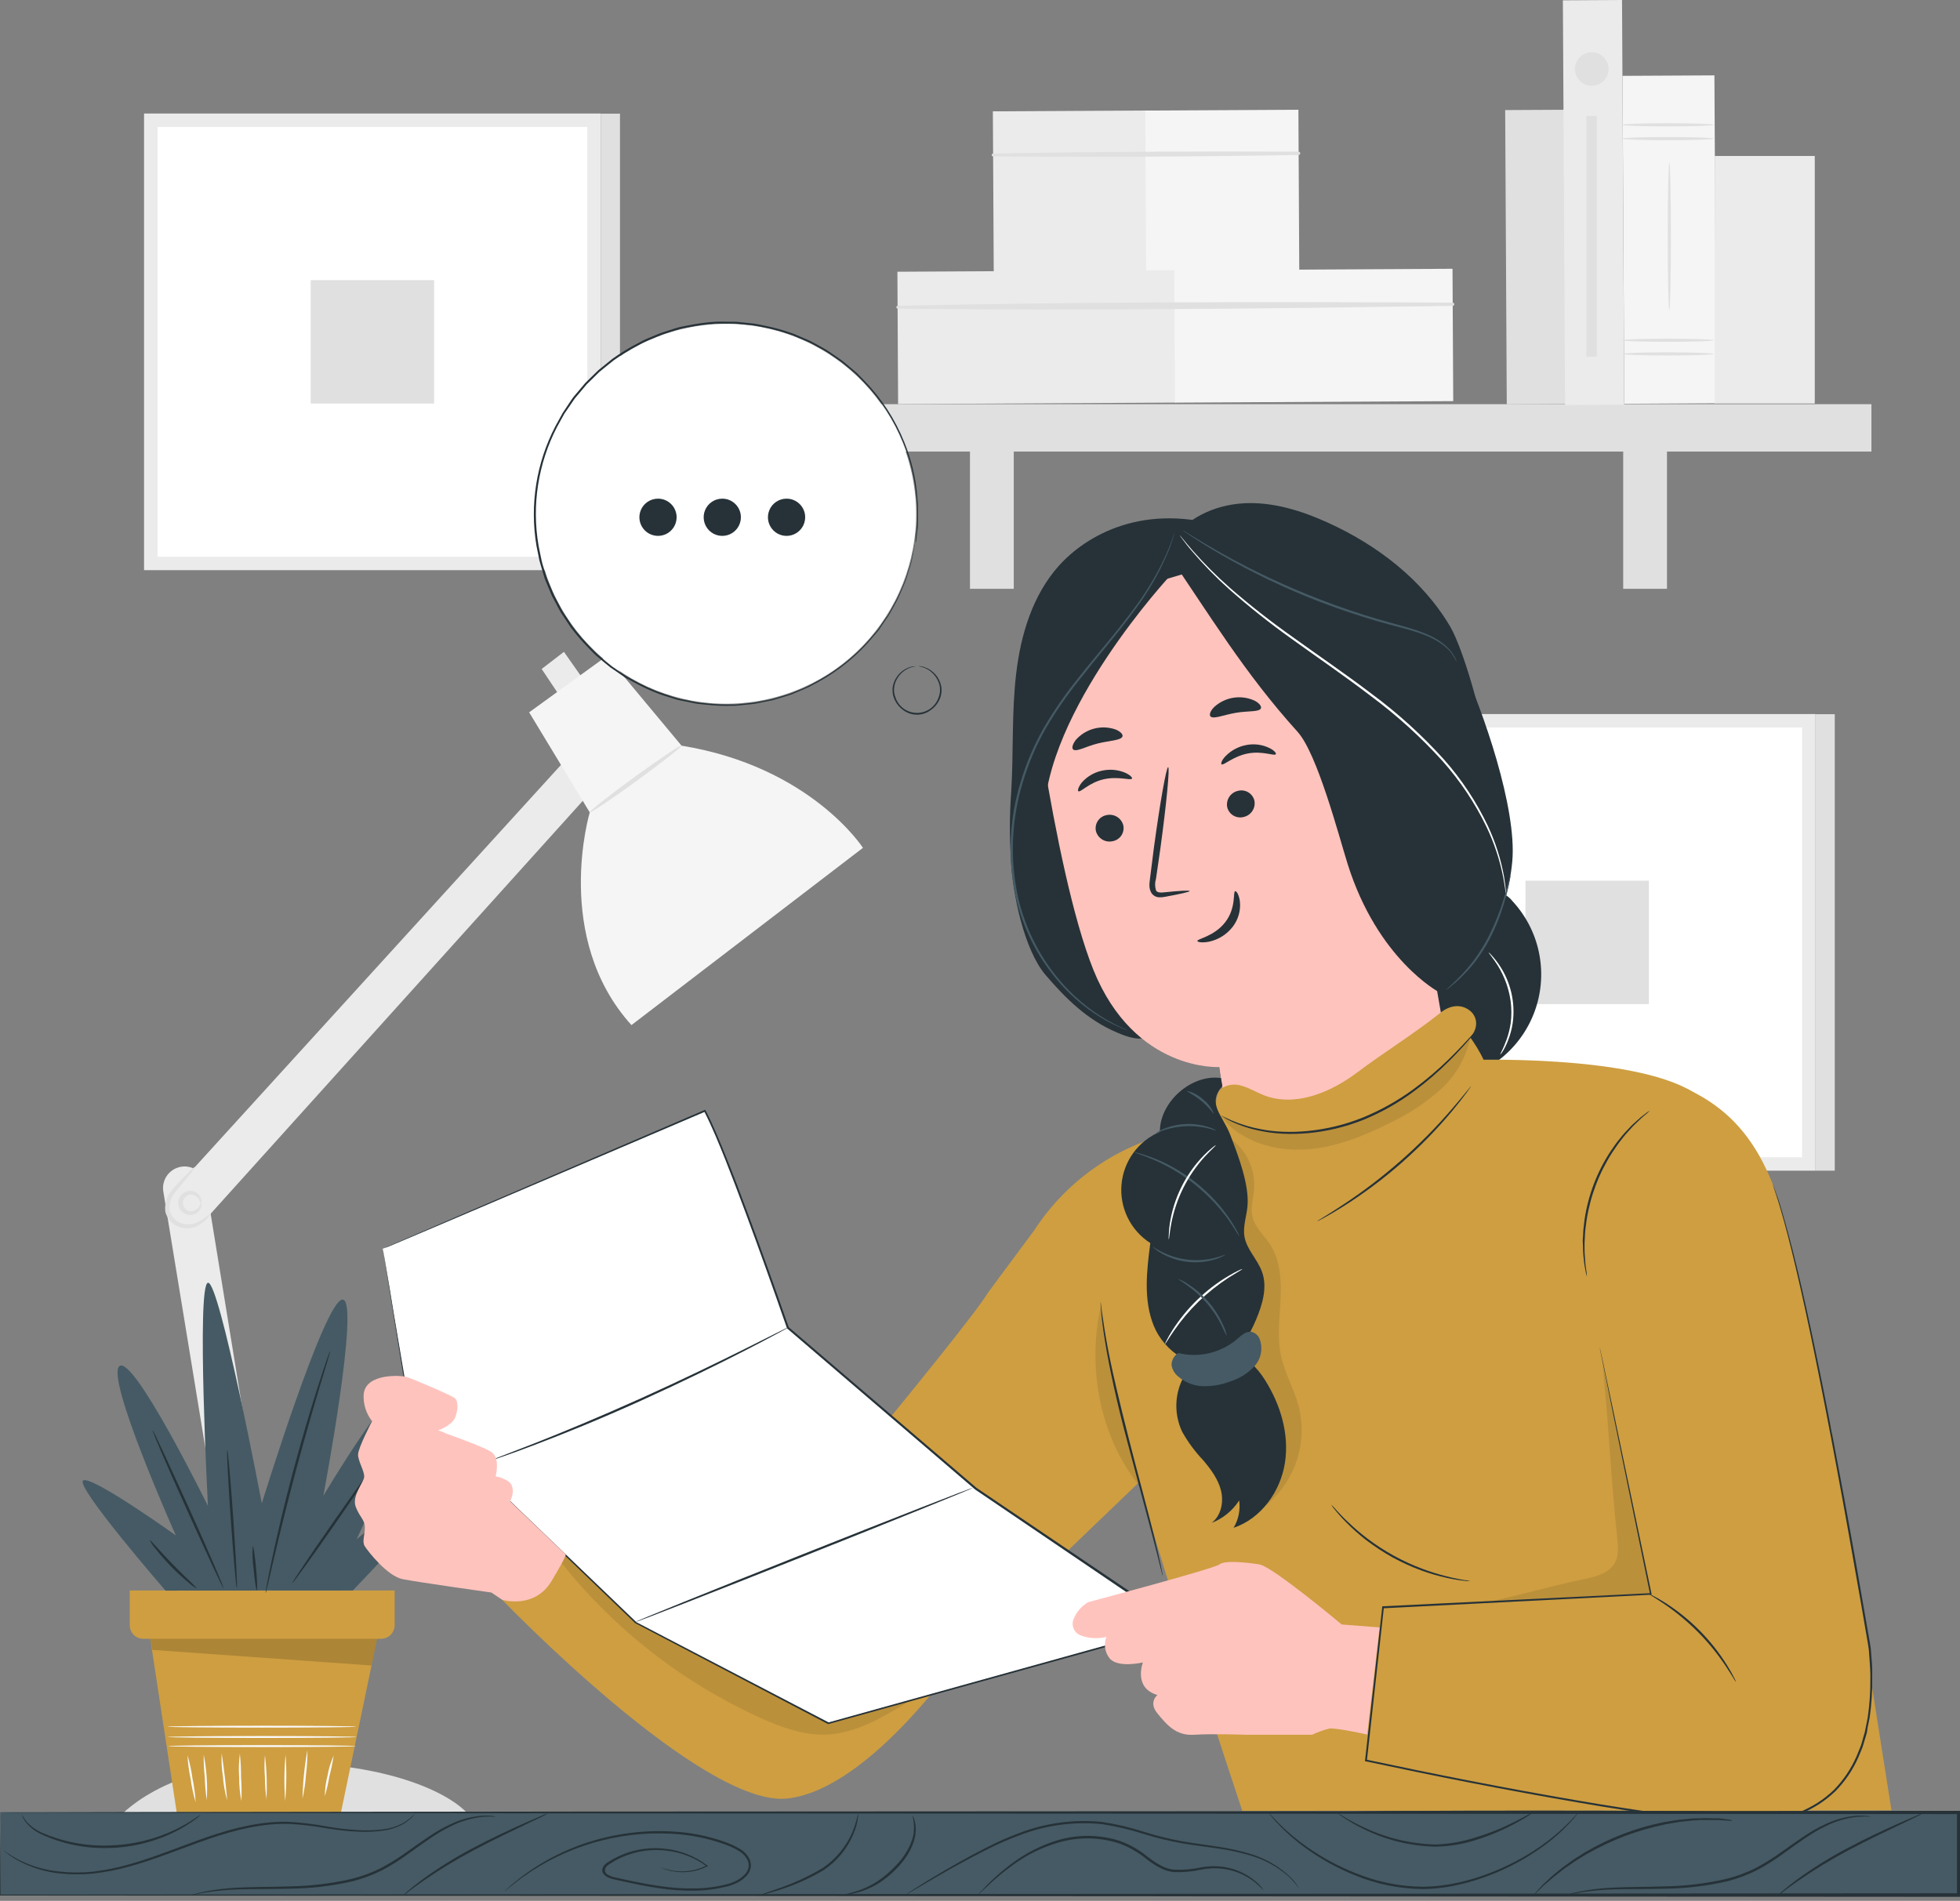 <svg width="133" height="129" viewBox="0 0 133 129" fill="none" xmlns="http://www.w3.org/2000/svg">
<rect x="0" y="0" width="133" height="129" fill="#808080" stroke="none"/>
<path d="M13.974 80.408C13.945 80.218 13.88 80.036 13.781 79.871C13.682 79.706 13.551 79.563 13.396 79.448C13.242 79.334 13.066 79.251 12.88 79.205C12.693 79.158 12.499 79.149 12.309 79.178C12.119 79.206 11.937 79.272 11.772 79.371C11.607 79.47 11.464 79.6 11.349 79.755C11.235 79.909 11.152 80.085 11.106 80.272C11.059 80.458 11.05 80.652 11.079 80.842L17.497 119.996H20.423L13.974 80.408Z" fill="#EBEBEB"/>
<path d="M11.687 80.89L38.131 51.839L38.325 52.158L39.606 54.281L13.857 82.853C13.729 82.999 13.574 83.117 13.399 83.202C13.225 83.287 13.036 83.337 12.842 83.348C12.649 83.359 12.455 83.332 12.272 83.267C12.089 83.203 11.921 83.103 11.777 82.972C11.633 82.842 11.517 82.685 11.434 82.51C11.351 82.334 11.305 82.144 11.296 81.95C11.288 81.757 11.318 81.563 11.385 81.381C11.452 81.199 11.555 81.032 11.687 80.89Z" fill="#EBEBEB"/>
<path d="M13.628 81.635C13.648 81.635 13.674 81.575 13.662 81.452C13.643 81.276 13.556 81.115 13.42 81.002C13.316 80.914 13.19 80.855 13.056 80.83C12.922 80.805 12.784 80.815 12.655 80.859C12.492 80.913 12.35 81.017 12.249 81.157C12.148 81.296 12.094 81.464 12.094 81.636C12.094 81.808 12.148 81.976 12.249 82.116C12.35 82.255 12.492 82.359 12.655 82.414C12.784 82.458 12.923 82.468 13.057 82.442C13.191 82.417 13.316 82.357 13.42 82.268C13.556 82.156 13.644 81.996 13.662 81.82C13.662 81.698 13.662 81.635 13.628 81.635C13.594 81.635 13.582 81.92 13.291 82.103C13.212 82.154 13.121 82.186 13.027 82.196C12.933 82.205 12.838 82.192 12.75 82.157C12.649 82.112 12.564 82.039 12.504 81.946C12.444 81.854 12.412 81.746 12.412 81.636C12.412 81.526 12.444 81.419 12.504 81.326C12.564 81.234 12.649 81.161 12.75 81.116C12.838 81.081 12.933 81.067 13.027 81.077C13.121 81.086 13.212 81.118 13.291 81.17C13.582 81.37 13.582 81.652 13.628 81.635Z" fill="#E0E0E0"/>
<path d="M13.227 79.199C13.196 79.173 12.893 79.453 12.431 79.929C12.151 80.206 11.887 80.497 11.638 80.802C11.47 81 11.346 81.231 11.274 81.48C11.203 81.73 11.185 81.991 11.222 82.248C11.289 82.505 11.425 82.738 11.614 82.924C11.803 83.11 12.04 83.241 12.297 83.303C12.501 83.359 12.713 83.372 12.922 83.343C13.131 83.314 13.332 83.244 13.512 83.135C14.106 82.762 14.314 82.382 14.294 82.368C14.274 82.354 13.98 82.653 13.415 82.938C13.092 83.103 12.718 83.135 12.371 83.03C12.167 82.973 11.981 82.864 11.831 82.714C11.681 82.564 11.572 82.378 11.516 82.174C11.489 81.958 11.506 81.738 11.566 81.528C11.626 81.319 11.727 81.123 11.864 80.953C12.109 80.608 12.386 80.317 12.591 80.058C13.01 79.558 13.256 79.228 13.227 79.199Z" fill="#E0E0E0"/>
<path d="M32.032 123.451H7.955C7.955 123.451 11.03 119.62 19.045 119.62C26.51 119.62 30.956 121.813 32.032 123.451Z" fill="#E0E0E0"/>
<path d="M37.98 47.233L36.756 45.398L38.268 44.237L39.565 46.086L37.98 47.233Z" fill="#EBEBEB"/>
<path d="M35.906 48.342L41.177 44.52L46.246 50.604C55.02 52.03 58.557 57.538 58.557 57.538L42.849 69.567C37.472 63.622 40.019 55.134 40.019 55.134L35.906 48.342Z" fill="#F5F5F5"/>
<path d="M40.007 55.134C40.055 55.199 41.49 54.241 43.207 52.991C44.924 51.742 46.282 50.672 46.233 50.607C46.185 50.541 44.753 51.5 43.033 52.749C41.313 53.998 39.969 55.068 40.007 55.134Z" fill="#E0E0E0"/>
<path d="M40.764 7.704H9.775V38.693H40.764V7.704Z" fill="#EBEBEB"/>
<path d="M39.853 8.617H10.688V37.783H39.853V8.617Z" fill="white"/>
<path d="M29.457 19.011H21.082V27.386H29.457V19.011Z" fill="#E0E0E0"/>
<path d="M42.07 7.713H40.764V38.693H42.07V7.713Z" fill="#E0E0E0"/>
<path d="M123.197 48.459H92.209V79.447H123.197V48.459Z" fill="#EBEBEB"/>
<path d="M122.285 49.372H93.119V78.537H122.285V49.372Z" fill="white"/>
<path d="M111.89 59.766H103.516V68.14H111.89V59.766Z" fill="#E0E0E0"/>
<path d="M124.502 48.468H123.195V79.447H124.502V48.468Z" fill="#E0E0E0"/>
<path d="M106.15 7.449L102.137 7.47L102.245 27.437L106.258 27.415L106.15 7.449Z" fill="#E0E0E0"/>
<path d="M77.764 7.5L67.373 7.556L67.433 18.58L77.824 18.524L77.764 7.5Z" fill="#EBEBEB"/>
<path d="M88.106 7.447L77.715 7.503L77.775 18.527L88.165 18.471L88.106 7.447Z" fill="#F5F5F5"/>
<path d="M67.387 10.611C74.292 10.668 81.203 10.637 88.121 10.517C88.15 10.517 88.179 10.505 88.2 10.484C88.221 10.463 88.232 10.435 88.232 10.406C88.232 10.376 88.221 10.348 88.2 10.327C88.179 10.306 88.15 10.294 88.121 10.294C81.215 10.257 74.29 10.294 67.387 10.423C67.362 10.423 67.338 10.433 67.32 10.45C67.303 10.468 67.293 10.492 67.293 10.517C67.293 10.542 67.303 10.566 67.32 10.584C67.338 10.601 67.362 10.611 67.387 10.611Z" fill="#E0E0E0"/>
<path d="M79.774 18.339L60.895 18.441L60.943 27.423L79.823 27.321L79.774 18.339Z" fill="#EBEBEB"/>
<path d="M98.563 18.24L79.684 18.343L79.732 27.325L98.612 27.222L98.563 18.24Z" fill="#F5F5F5"/>
<path d="M60.906 20.945C73.456 21.088 86.032 20.945 98.574 20.76C98.603 20.76 98.632 20.748 98.653 20.727C98.673 20.706 98.685 20.678 98.685 20.648C98.685 20.619 98.673 20.591 98.653 20.57C98.632 20.549 98.603 20.537 98.574 20.537C86.023 20.472 73.445 20.48 60.903 20.754C60.88 20.758 60.86 20.77 60.845 20.787C60.83 20.805 60.822 20.827 60.822 20.85C60.822 20.872 60.83 20.895 60.845 20.912C60.86 20.93 60.88 20.941 60.903 20.945H60.906Z" fill="#E0E0E0"/>
<path d="M126.99 27.429H53.844V30.646H126.99V27.429Z" fill="#E0E0E0"/>
<path d="M68.79 28.977H65.82V39.959H68.79V28.977Z" fill="#E0E0E0"/>
<path d="M113.116 28.977H110.146V39.959H113.116V28.977Z" fill="#E0E0E0"/>
<path d="M110.066 -5.58299e-07L106.053 0.022L106.201 27.484L110.215 27.462L110.066 -5.58299e-07Z" fill="#EBEBEB"/>
<path d="M116.335 5.115L110.1 5.148L110.22 27.402L116.455 27.368L116.335 5.115Z" fill="#F5F5F5"/>
<path d="M116.29 9.407C116.29 9.467 114.895 9.516 113.172 9.516C111.449 9.516 110.055 9.467 110.055 9.407C110.055 9.347 111.449 9.299 113.172 9.299C114.895 9.299 116.29 9.347 116.29 9.407Z" fill="#E0E0E0"/>
<path d="M116.29 8.472C116.29 8.532 114.895 8.58 113.172 8.58C111.449 8.58 110.055 8.532 110.055 8.472C110.055 8.412 111.449 8.363 113.172 8.363C114.895 8.363 116.29 8.412 116.29 8.472Z" fill="#E0E0E0"/>
<path d="M116.29 24.017C116.29 24.077 114.895 24.125 113.172 24.125C111.449 24.125 110.055 24.077 110.055 24.017C110.055 23.957 111.449 23.909 113.172 23.909C114.895 23.909 116.29 23.966 116.29 24.017Z" fill="#E0E0E0"/>
<path d="M116.29 23.09C116.29 23.15 114.895 23.198 113.172 23.198C111.449 23.198 110.055 23.15 110.055 23.09C110.055 23.03 111.449 22.985 113.172 22.985C114.895 22.985 116.29 23.033 116.29 23.09Z" fill="#E0E0E0"/>
<path d="M113.275 21.051C113.216 21.051 113.17 18.806 113.17 16.036C113.17 13.267 113.216 11.022 113.275 11.022C113.335 11.022 113.384 13.267 113.384 16.036C113.384 18.806 113.333 21.051 113.275 21.051Z" fill="#E0E0E0"/>
<path d="M123.145 10.585H116.359V27.383H123.145V10.585Z" fill="#EBEBEB"/>
<path d="M109.151 4.698C109.148 4.923 109.079 5.142 108.952 5.328C108.825 5.514 108.646 5.658 108.437 5.742C108.228 5.826 107.999 5.847 107.779 5.801C107.558 5.755 107.356 5.646 107.198 5.486C107.04 5.325 106.933 5.122 106.89 4.901C106.847 4.68 106.871 4.452 106.957 4.244C107.044 4.036 107.19 3.859 107.378 3.734C107.565 3.609 107.785 3.543 108.01 3.543C108.161 3.543 108.311 3.573 108.45 3.631C108.589 3.689 108.716 3.775 108.822 3.882C108.928 3.99 109.012 4.117 109.068 4.257C109.125 4.397 109.153 4.547 109.151 4.698Z" fill="#E0E0E0"/>
<path d="M108.356 7.87H107.643V24.205H108.356V7.87Z" fill="#E0E0E0"/>
<path d="M10.078 110.427L11.995 123.023H23.131L25.715 110.609L10.078 110.427Z" fill="#CE9E41"/>
<path d="M24.157 118.499C24.157 118.536 21.304 118.564 17.784 118.564C14.264 118.564 11.412 118.536 11.412 118.499C11.412 118.462 14.264 118.433 17.784 118.433C21.304 118.433 24.157 118.462 24.157 118.499Z" fill="#FAFAFA"/>
<path d="M24.199 117.88C24.199 117.914 21.327 117.945 17.784 117.945C14.242 117.945 11.369 117.914 11.369 117.88C11.369 117.846 14.242 117.814 17.784 117.814C21.327 117.814 24.199 117.843 24.199 117.88Z" fill="#FAFAFA"/>
<path d="M24.18 117.181C24.18 117.215 21.308 117.244 17.765 117.244C14.223 117.244 11.348 117.215 11.348 117.181C11.348 117.147 14.22 117.115 17.765 117.115C21.311 117.115 24.18 117.144 24.18 117.181Z" fill="#FAFAFA"/>
<path d="M13.275 122.304C13.118 121.785 13.004 121.255 12.933 120.718C12.819 120.188 12.748 119.65 12.719 119.109C12.877 119.627 12.992 120.158 13.061 120.695C13.175 121.225 13.246 121.763 13.275 122.304Z" fill="#FAFAFA"/>
<path d="M14.032 122.17C13.953 121.657 13.908 121.14 13.895 120.621C13.84 120.106 13.815 119.588 13.821 119.069C14.024 120.089 14.095 121.132 14.032 122.17Z" fill="#FAFAFA"/>
<path d="M15.412 122.17C15.263 121.651 15.167 121.119 15.127 120.581C15.043 120.049 15.014 119.51 15.041 118.972C15.202 120.034 15.327 121.1 15.415 122.17H15.412Z" fill="#FAFAFA"/>
<path d="M16.381 122.235C16.275 121.705 16.224 121.165 16.227 120.624C16.189 120.084 16.205 119.541 16.275 119.004C16.334 119.54 16.361 120.079 16.358 120.618C16.398 121.156 16.405 121.696 16.381 122.235Z" fill="#FAFAFA"/>
<path d="M18.095 122.17C18.014 121.663 17.975 121.151 17.978 120.638C17.934 120.128 17.934 119.614 17.978 119.104C18.1 120.121 18.134 121.147 18.081 122.17H18.095Z" fill="#FAFAFA"/>
<path d="M19.352 122.235C19.271 121.182 19.279 120.124 19.377 119.072C19.454 120.126 19.446 121.183 19.352 122.235Z" fill="#FAFAFA"/>
<path d="M20.525 122.067C20.549 120.962 20.66 119.86 20.859 118.773C20.869 119.326 20.837 119.879 20.765 120.427C20.727 120.979 20.647 121.527 20.525 122.067Z" fill="#FAFAFA"/>
<path d="M22.041 121.902C22.044 121.427 22.106 120.955 22.226 120.495C22.307 120.027 22.447 119.571 22.643 119.138C22.573 119.605 22.478 120.067 22.358 120.524C22.279 120.989 22.173 121.449 22.041 121.902Z" fill="#FAFAFA"/>
<path d="M8.803 107.934V110.29C8.802 110.412 8.826 110.533 8.873 110.646C8.92 110.759 8.989 110.862 9.075 110.948C9.162 111.034 9.265 111.102 9.379 111.149C9.492 111.195 9.613 111.218 9.735 111.217H25.851C25.973 111.217 26.094 111.193 26.207 111.147C26.32 111.101 26.422 111.032 26.509 110.946C26.595 110.86 26.664 110.758 26.71 110.645C26.757 110.532 26.781 110.412 26.781 110.29V107.934H8.803Z" fill="#CE9E41"/>
<g opacity="0.4">
<path opacity="0.4" d="M10.201 111.217L10.335 111.967L25.21 113.028L25.59 111.217H10.201Z" fill="black"/>
</g>
<path d="M11.231 107.945C11.231 107.945 4.961 100.72 5.657 100.46C6.353 100.201 11.933 104.203 11.933 104.203C11.933 104.203 7.144 93.495 8.102 92.711C9.06 91.926 14.109 102.2 14.109 102.2C14.109 102.2 13.325 87.228 14.109 87.054C14.893 86.88 17.766 102.026 17.766 102.026C17.766 102.026 22.027 88.195 23.245 88.195C24.463 88.195 21.939 101.516 21.939 101.516C21.939 101.516 26.987 92.984 27.772 94.117C28.556 95.249 24.203 104.454 24.203 104.454C24.203 104.454 30.559 99.143 30.818 99.839C31.078 100.535 23.941 107.937 23.941 107.937L11.231 107.945Z" fill="#455A64"/>
<path d="M10.355 97.063C10.398 97.043 11.496 99.425 12.84 102.386C14.183 105.347 15.21 107.76 15.164 107.78C15.119 107.8 14.023 105.415 12.683 102.457C11.342 99.499 10.307 97.08 10.355 97.063Z" fill="#263238"/>
<path d="M15.42 98.392C15.465 98.392 15.651 100.492 15.831 103.085C16.01 105.677 16.116 107.788 16.073 107.791C16.03 107.794 15.839 105.695 15.659 103.099C15.48 100.503 15.371 98.398 15.42 98.392Z" fill="#263238"/>
<path d="M22.403 91.687C22.399 91.745 22.386 91.803 22.366 91.858C22.331 91.986 22.286 92.143 22.229 92.334C22.098 92.77 21.921 93.361 21.704 94.077C21.262 95.552 20.669 97.591 20.064 99.856C19.459 102.121 18.957 104.189 18.606 105.686C18.438 106.416 18.295 107.015 18.193 107.46C18.147 107.654 18.107 107.811 18.076 107.942C18.065 108 18.047 108.055 18.021 108.108C18.021 108.049 18.028 107.991 18.041 107.934L18.127 107.446C18.204 107.024 18.329 106.413 18.489 105.66C18.809 104.154 19.291 102.083 19.898 99.813C20.506 97.543 21.116 95.506 21.59 94.043C21.824 93.31 22.023 92.719 22.16 92.311C22.229 92.126 22.283 91.972 22.329 91.846C22.347 91.79 22.372 91.737 22.403 91.687Z" fill="#263238"/>
<path d="M25.424 99.405C25.464 99.434 24.24 101.259 22.692 103.481C21.143 105.703 19.856 107.474 19.819 107.457C19.782 107.44 21.003 105.606 22.552 103.381C24.101 101.156 25.387 99.379 25.424 99.405Z" fill="#263238"/>
<path d="M13.343 107.791C13.144 107.687 12.959 107.555 12.796 107.4C12.378 107.055 11.98 106.688 11.603 106.299C11.225 105.912 10.868 105.504 10.534 105.078C10.38 104.907 10.253 104.715 10.154 104.508C10.194 104.477 10.847 105.267 11.726 106.168C12.604 107.069 13.377 107.751 13.343 107.791Z" fill="#263238"/>
<path d="M17.152 104.922C17.201 104.922 17.301 105.583 17.375 106.411C17.449 107.238 17.475 107.914 17.426 107.917C17.378 107.919 17.281 107.255 17.204 106.428C17.132 105.929 17.114 105.424 17.152 104.922Z" fill="#263238"/>
<path d="M98.596 73.32C99.883 73.082 101.083 72.503 102.07 71.644C103.057 70.784 103.795 69.676 104.208 68.434C104.621 67.192 104.693 65.862 104.417 64.583C104.141 63.303 103.526 62.122 102.638 61.161C102.392 60.85 102.055 60.625 101.674 60.516C100.861 60.35 100.182 61.106 99.7 61.782L96.209 66.654" fill="#263238"/>
<path d="M97.534 68.063C100.441 65.995 102.301 61.991 102.62 58.439C102.94 54.888 100.649 48.219 99.129 44.993C97.278 41.066 96.513 46.679 95.187 47.367C94.397 47.775 93.952 48.667 93.852 49.551C93.752 50.436 93.938 51.323 94.137 52.193C95.278 57.481 96.419 62.771 97.56 68.063" fill="#263238"/>
<path d="M83.406 35.863C77.59 33.961 73.634 36.405 71.851 38.396C70.069 40.387 69.264 43.074 68.953 45.727C68.642 48.379 68.779 51.06 68.62 53.713C68.503 55.25 68.497 56.793 68.602 58.331C68.688 60.573 69.487 64.458 70.947 66.164C72.35 67.801 73.799 69.224 75.796 70.071C76.509 70.377 77.345 70.679 78.029 70.317C78.529 70.057 78.802 69.512 79.039 69.002C83.331 59.738 86.236 49.892 87.659 39.782" fill="#263238"/>
<path d="M90.413 40.937L80.558 38.878L78.193 39.577C72.774 40.535 70.081 47.161 70.808 51.557C71.615 56.44 72.805 62.367 74.194 65.819C77.009 72.773 82.751 72.413 82.751 72.413C82.751 72.413 83.036 74.41 83.413 76.832C83.573 77.869 83.942 78.862 84.497 79.753C85.051 80.644 85.781 81.413 86.641 82.015C87.501 82.616 88.474 83.037 89.501 83.252C90.528 83.467 91.588 83.472 92.617 83.266C94.607 82.869 96.362 81.709 97.507 80.035C98.653 78.361 99.099 76.305 98.75 74.307L93.279 42.988C93.144 42.35 92.775 41.785 92.244 41.406C91.714 41.026 91.06 40.859 90.413 40.937Z" fill="#FFC3BD"/>
<path d="M74.359 56.366C74.412 56.608 74.558 56.819 74.766 56.955C74.973 57.091 75.225 57.141 75.469 57.093C75.589 57.075 75.704 57.034 75.808 56.971C75.912 56.908 76.001 56.825 76.073 56.727C76.144 56.628 76.194 56.516 76.221 56.398C76.248 56.28 76.251 56.157 76.23 56.038C76.176 55.797 76.03 55.586 75.824 55.45C75.617 55.315 75.366 55.264 75.124 55.31C75.003 55.328 74.888 55.37 74.784 55.432C74.68 55.495 74.59 55.578 74.519 55.677C74.448 55.775 74.397 55.887 74.369 56.005C74.342 56.123 74.338 56.246 74.359 56.366Z" fill="#263238"/>
<path d="M73.178 53.699C73.32 53.793 73.902 53.111 74.889 52.886C75.876 52.661 76.732 52.986 76.812 52.84C76.855 52.775 76.686 52.584 76.312 52.424C75.813 52.225 75.264 52.185 74.741 52.31C74.223 52.428 73.755 52.708 73.406 53.108C73.163 53.416 73.109 53.659 73.178 53.699Z" fill="#263238"/>
<path d="M80.725 60.47C80.725 60.413 80.072 60.447 79.039 60.553C78.777 60.584 78.526 60.59 78.443 60.425C78.362 60.166 78.362 59.89 78.443 59.632C78.54 58.961 78.642 58.26 78.748 57.521C79.156 54.523 79.39 52.079 79.267 52.064C79.145 52.05 78.717 54.469 78.309 57.467C78.214 58.206 78.124 58.912 78.041 59.583C78.009 59.894 77.921 60.259 78.138 60.61C78.195 60.693 78.269 60.762 78.357 60.811C78.445 60.861 78.542 60.889 78.642 60.895C78.792 60.901 78.942 60.888 79.088 60.855C80.106 60.667 80.733 60.527 80.725 60.47Z" fill="#263238"/>
<path d="M82.756 72.419C86.168 71.687 89.309 70.021 91.829 67.607C91.829 67.607 90.403 73.206 83.027 74.199L82.756 72.419Z" fill="#FFC3BD"/>
<path d="M81.756 62.524C81.879 62.222 82.079 61.958 82.337 61.758C82.594 61.557 82.899 61.428 83.222 61.383C83.449 61.337 83.683 61.345 83.906 61.407C84.129 61.468 84.335 61.581 84.506 61.737C84.681 61.909 84.803 62.127 84.859 62.366C84.914 62.605 84.901 62.855 84.82 63.086C84.711 63.33 84.531 63.536 84.304 63.676C84.076 63.816 83.811 63.884 83.545 63.87C83.027 63.824 82.528 63.657 82.087 63.383C81.953 63.325 81.833 63.238 81.736 63.129C81.7 63.032 81.683 62.928 81.686 62.824C81.689 62.721 81.713 62.619 81.756 62.524Z" fill="#FFC3BD"/>
<path d="M83.815 60.482C83.652 60.51 83.9 61.591 83.15 62.572C82.4 63.554 81.225 63.714 81.25 63.856C81.25 63.927 81.556 64.004 82.046 63.907C82.682 63.769 83.248 63.412 83.646 62.898C84.029 62.404 84.204 61.781 84.134 61.161C84.071 60.699 83.897 60.459 83.815 60.482Z" fill="#263238"/>
<path d="M72.821 50.864C73.047 51.049 73.677 50.655 74.501 50.453C75.326 50.25 76.062 50.253 76.167 49.979C76.213 49.848 76.05 49.648 75.694 49.503C75.224 49.341 74.717 49.322 74.237 49.449C73.757 49.576 73.326 49.843 72.998 50.216C72.773 50.516 72.719 50.769 72.821 50.864Z" fill="#263238"/>
<path d="M85.119 54.329C85.168 54.572 85.12 54.824 84.985 55.031C84.851 55.239 84.641 55.386 84.4 55.442C84.283 55.474 84.161 55.483 84.041 55.467C83.92 55.452 83.804 55.412 83.7 55.351C83.595 55.29 83.503 55.208 83.431 55.111C83.358 55.014 83.305 54.903 83.276 54.786C83.228 54.543 83.276 54.291 83.41 54.083C83.544 53.876 83.754 53.728 83.995 53.673C84.112 53.641 84.234 53.632 84.355 53.647C84.475 53.663 84.591 53.702 84.696 53.764C84.8 53.825 84.892 53.906 84.965 54.004C85.037 54.101 85.09 54.211 85.119 54.329Z" fill="#263238"/>
<path d="M86.573 51.183C86.482 51.328 85.671 50.941 84.67 51.135C83.669 51.328 83.025 51.973 82.893 51.87C82.831 51.828 82.893 51.585 83.178 51.3C83.556 50.917 84.042 50.659 84.57 50.561C85.092 50.458 85.633 50.525 86.114 50.752C86.464 50.918 86.618 51.115 86.573 51.183Z" fill="#263238"/>
<path d="M85.563 48.071C85.432 48.334 84.707 48.228 83.852 48.376C82.996 48.525 82.343 48.824 82.14 48.619C82.046 48.516 82.112 48.265 82.38 47.991C82.743 47.653 83.199 47.431 83.689 47.352C84.179 47.274 84.681 47.342 85.132 47.549C85.477 47.729 85.609 47.946 85.563 48.071Z" fill="#263238"/>
<path d="M81.478 37.911C83.641 36.556 87.254 36.237 89.525 37.398C91.796 38.559 93.467 40.709 94.374 43.102C95.281 45.495 95.312 49.255 95.093 51.793C90.458 47.609 85.572 42.703 81.045 38.402L81.478 37.911Z" fill="#263238"/>
<path d="M79.302 36.026C66.212 36.508 70.844 55.607 70.844 55.607C70.844 48.265 79.421 39.049 79.421 39.049L81.373 38.35L79.302 36.026Z" fill="#263238"/>
<path d="M94.686 55.439C94.563 54.9 94.891 53.491 95.405 53.285C96.771 52.735 99.352 52.258 100.208 55.852C101.378 60.767 96.201 60.927 96.161 60.787C96.121 60.647 95.111 57.296 94.686 55.439Z" fill="#FFC3BD"/>
<path d="M96.556 58.691C96.576 58.668 96.656 58.727 96.816 58.762C97.041 58.799 97.271 58.749 97.461 58.622C97.934 58.308 98.177 57.378 97.988 56.488C97.901 56.064 97.72 55.664 97.458 55.319C97.375 55.176 97.259 55.056 97.119 54.968C96.98 54.88 96.821 54.827 96.656 54.814C96.552 54.811 96.449 54.846 96.367 54.911C96.285 54.976 96.229 55.068 96.208 55.171C96.174 55.322 96.228 55.413 96.208 55.427C96.188 55.442 96.083 55.37 96.074 55.159C96.072 55.031 96.114 54.906 96.194 54.806C96.305 54.67 96.465 54.584 96.639 54.566C96.85 54.559 97.06 54.605 97.248 54.702C97.436 54.798 97.597 54.941 97.714 55.116C98.023 55.492 98.237 55.938 98.336 56.414C98.542 57.413 98.254 58.459 97.592 58.836C97.469 58.906 97.332 58.947 97.192 58.956C97.051 58.965 96.91 58.943 96.779 58.89C96.594 58.816 96.542 58.702 96.556 58.691Z" fill="#FFC3BD"/>
<path d="M98.402 42.517C96.525 39.34 93.453 36.987 90.093 35.464C88.29 34.648 86.336 34.038 84.359 34.157C82.383 34.277 80.38 35.204 79.354 36.898L79.068 37.329C82.135 41.802 84.416 45.644 88.053 49.668C89.391 51.149 90.852 56.737 91.448 58.639C93.49 65.131 97.637 67.325 97.637 67.325C105.496 65.924 100.279 45.695 98.402 42.517Z" fill="#263238"/>
<path d="M101.802 71.569C101.777 71.552 102.002 71.195 102.23 70.559C102.363 70.189 102.458 69.807 102.515 69.418C102.571 68.945 102.571 68.466 102.515 67.992C102.4 67.121 102.101 66.284 101.64 65.536C101.28 64.966 100.992 64.655 101.015 64.635C101.093 64.696 101.164 64.766 101.226 64.843C101.41 65.041 101.578 65.254 101.728 65.479C102.517 66.643 102.844 68.06 102.644 69.452C102.582 69.851 102.477 70.241 102.33 70.616C102.275 70.76 102.212 70.901 102.142 71.038C102.093 71.144 102.037 71.246 101.973 71.344C101.926 71.425 101.868 71.501 101.802 71.569Z" fill="white"/>
<path d="M102.208 60.864C102.199 60.836 102.194 60.807 102.194 60.778L102.154 60.527C102.154 60.413 102.128 60.273 102.102 60.111L102.005 59.541C101.772 58.351 101.388 57.196 100.864 56.103C100.08 54.486 99.076 52.985 97.881 51.642C96.402 50.01 94.766 48.528 92.995 47.218C91.129 45.792 89.287 44.543 87.635 43.348C86.169 42.303 84.759 41.183 83.411 39.99C82.504 39.18 81.654 38.308 80.867 37.38C80.581 37.05 80.385 36.787 80.253 36.605L80.099 36.396C80.081 36.373 80.065 36.348 80.051 36.322C80.074 36.342 80.095 36.364 80.114 36.388C80.153 36.439 80.208 36.505 80.276 36.585C80.416 36.764 80.633 37.018 80.912 37.343C81.712 38.253 82.569 39.111 83.479 39.91C84.838 41.089 86.254 42.199 87.724 43.236C89.372 44.426 91.224 45.678 93.095 47.101C94.872 48.417 96.512 49.908 97.992 51.551C99.19 52.907 100.191 54.424 100.967 56.058C101.483 57.162 101.852 58.329 102.065 59.529C102.097 59.743 102.125 59.931 102.148 60.099C102.171 60.268 102.177 60.405 102.185 60.516C102.194 60.627 102.199 60.707 102.205 60.776C102.21 60.805 102.211 60.834 102.208 60.864Z" fill="white"/>
<path d="M98.861 44.951C98.744 44.711 98.605 44.482 98.444 44.269C98.238 44.026 97.999 43.812 97.734 43.636C97.377 43.401 96.995 43.21 96.593 43.065C95.718 42.72 94.597 42.495 93.401 42.138C92.206 41.782 90.883 41.354 89.534 40.832C87.224 39.941 84.988 38.872 82.845 37.634C82.023 37.155 81.373 36.747 80.931 36.456L80.423 36.114C80.362 36.077 80.305 36.034 80.252 35.986C80.317 36.015 80.38 36.049 80.44 36.088L80.959 36.408C81.413 36.693 82.072 37.078 82.896 37.549C85.048 38.752 87.284 39.801 89.585 40.686C90.934 41.208 92.24 41.645 93.441 42.001C94.642 42.358 95.746 42.6 96.633 42.962C97.036 43.117 97.419 43.318 97.774 43.562C98.042 43.748 98.28 43.973 98.481 44.229C98.553 44.319 98.618 44.414 98.675 44.514C98.721 44.588 98.76 44.665 98.792 44.745C98.822 44.811 98.845 44.88 98.861 44.951Z" fill="#455A64"/>
<path d="M76.496 69.92L76.399 69.886L76.114 69.772C75.752 69.623 75.399 69.453 75.056 69.264C74.517 68.961 74.003 68.616 73.518 68.232C72.872 67.724 72.279 67.15 71.75 66.52C70.363 64.882 69.392 62.934 68.918 60.841C68.368 58.269 68.484 55.598 69.254 53.083C69.64 51.783 70.175 50.532 70.849 49.355C71.487 48.269 72.201 47.229 72.985 46.243C73.724 45.296 74.46 44.42 75.139 43.596C75.817 42.771 76.434 41.993 76.973 41.265C77.834 40.121 78.565 38.884 79.152 37.577C79.249 37.343 79.346 37.141 79.411 36.955C79.477 36.77 79.528 36.619 79.574 36.49L79.677 36.205C79.687 36.172 79.7 36.139 79.717 36.108C79.712 36.144 79.704 36.178 79.691 36.211L79.603 36.496C79.563 36.627 79.511 36.781 79.454 36.967C79.397 37.152 79.3 37.361 79.206 37.597C78.635 38.92 77.913 40.172 77.052 41.328C76.516 42.064 75.912 42.848 75.227 43.676C74.542 44.503 73.824 45.387 73.088 46.328C72.311 47.312 71.603 48.348 70.968 49.429C70.302 50.6 69.773 51.844 69.391 53.137C68.636 55.627 68.524 58.268 69.066 60.813C69.529 62.889 70.482 64.823 71.847 66.455C72.763 67.555 73.863 68.489 75.099 69.213C75.544 69.458 75.892 69.641 76.14 69.743L76.425 69.872C76.45 69.886 76.474 69.902 76.496 69.92Z" fill="#455A64"/>
<path d="M102.499 59.401C102.493 59.52 102.475 59.639 102.444 59.754C102.405 59.983 102.328 60.308 102.225 60.707C101.959 61.753 101.576 62.765 101.084 63.725C100.807 64.251 100.487 64.754 100.128 65.228C99.833 65.613 99.51 65.975 99.161 66.312C98.929 66.541 98.684 66.757 98.428 66.959C98.341 67.039 98.246 67.109 98.143 67.168C98.126 67.148 98.525 66.828 99.096 66.238C99.428 65.892 99.739 65.528 100.029 65.145C100.376 64.672 100.687 64.173 100.961 63.654C101.448 62.703 101.841 61.706 102.134 60.678C102.239 60.305 102.328 59.991 102.396 59.74C102.418 59.623 102.452 59.51 102.499 59.401Z" fill="#455A64"/>
<path d="M128.351 122.86L124.278 97.001C124.278 97.001 119.064 76.652 114.865 74.096C110.666 71.54 99.642 71.937 99.642 71.937L98.763 73.794C98.134 75.129 97.18 76.285 95.99 77.157C94.799 78.029 93.409 78.589 91.946 78.786C90.484 78.983 88.995 78.811 87.616 78.285C86.237 77.759 85.011 76.897 84.051 75.776L79.521 76.888C75.679 77.814 72.337 80.176 70.183 83.489C70.108 83.603 67.088 87.648 67.016 87.767C65.439 90.352 50.339 108.356 50.339 108.356C50.339 108.356 39.349 103.119 38.878 103.193C38.407 103.267 34.086 108.578 34.086 108.578C34.086 108.578 47.689 122.723 53.451 122.053C59.212 121.383 65.545 111.87 65.545 111.87L77.291 100.597C78.945 106.827 84.299 122.894 84.299 122.894L128.351 122.86Z" fill="#CE9E41"/>
<g opacity="0.3">
<path opacity="0.3" d="M62.097 112.395C60.902 111.048 59.222 110.25 57.562 109.557C51.669 107.092 45.448 105.529 39.255 103.975C39.072 103.909 38.873 103.9 38.685 103.949C38.291 104.1 38.274 104.645 38.34 105.064L38.402 105.481L38.117 106.082C41.695 110.574 46.282 114.156 51.506 116.539C52.972 117.21 54.535 117.794 56.144 117.712C58.021 117.617 59.721 116.636 61.335 115.678C61.966 115.307 62.656 114.848 62.784 114.129C62.901 113.493 62.528 112.874 62.097 112.395Z" fill="black"/>
</g>
<path d="M74.682 88.375C74.7 88.437 74.712 88.501 74.716 88.566C74.733 88.709 74.759 88.891 74.787 89.117C74.816 89.342 74.862 89.647 74.913 89.972C74.964 90.297 75.027 90.697 75.104 91.113C75.406 92.81 75.96 95.129 76.607 97.674C77.255 100.218 77.891 102.523 78.302 104.2C78.507 105.039 78.661 105.717 78.761 106.197C78.806 106.422 78.844 106.602 78.869 106.741C78.887 106.804 78.897 106.868 78.898 106.932C78.873 106.873 78.854 106.811 78.841 106.747C78.806 106.61 78.761 106.43 78.704 106.211C78.59 105.74 78.419 105.07 78.199 104.231C77.751 102.548 77.138 100.238 76.465 97.716C75.792 95.195 75.278 92.836 75.001 91.13C74.93 90.705 74.87 90.32 74.83 89.989C74.79 89.659 74.745 89.356 74.731 89.117C74.716 88.877 74.699 88.703 74.688 88.56C74.68 88.499 74.678 88.437 74.682 88.375Z" fill="#263238"/>
<path d="M99.769 107.306C99.623 107.31 99.478 107.3 99.335 107.275C99.194 107.263 99.026 107.241 98.83 107.206C98.633 107.169 98.408 107.138 98.165 107.078C97.591 106.952 97.026 106.788 96.474 106.587C95.797 106.339 95.139 106.041 94.506 105.697C93.877 105.346 93.273 104.95 92.7 104.514C92.236 104.152 91.794 103.762 91.38 103.344C91.2 103.173 91.052 102.999 90.918 102.854C90.784 102.708 90.672 102.568 90.587 102.463C90.49 102.354 90.404 102.237 90.33 102.112C90.439 102.209 90.54 102.314 90.632 102.426C90.724 102.528 90.838 102.657 90.978 102.797C91.117 102.936 91.263 103.105 91.454 103.27C91.874 103.676 92.318 104.057 92.783 104.411C93.923 105.273 95.181 105.966 96.52 106.468C97.065 106.673 97.622 106.845 98.188 106.984C98.428 107.052 98.65 107.089 98.844 107.132C99.038 107.175 99.207 107.206 99.344 107.226C99.487 107.241 99.629 107.268 99.769 107.306Z" fill="#263238"/>
<path d="M99.77 70.405C100.444 69.606 100.138 68.899 99.748 68.591C99.103 68.075 98.322 68.26 97.751 68.725C95.971 70.151 93.92 71.406 92.1 72.778C90.281 74.15 87.868 75.157 85.745 74.321C85.266 74.133 84.818 73.854 84.319 73.705C84.076 73.614 83.815 73.584 83.557 73.617C83.3 73.65 83.054 73.745 82.842 73.894C82.445 74.224 82.382 75.508 82.822 75.779C83.635 77.893 85.589 79.464 87.773 80.058C89.958 80.651 92.337 80.326 94.402 79.41C96.468 78.494 98.256 77.014 99.765 75.328C100.308 74.79 100.719 74.132 100.966 73.409C101.248 72.39 99.77 70.405 99.77 70.405Z" fill="#CE9E41"/>
<path d="M100.333 69.755C100.299 69.814 100.259 69.868 100.213 69.917C100.127 70.023 100.007 70.177 99.842 70.371C99.517 70.759 99.026 71.309 98.385 71.954C97.633 72.709 96.827 73.407 95.971 74.042C94.923 74.823 93.782 75.471 92.574 75.973C89.984 77.025 87.369 77.128 85.589 76.757C84.881 76.625 84.193 76.404 83.541 76.098C83.362 76.013 83.189 75.918 83.022 75.813C82.961 75.783 82.903 75.748 82.848 75.708C82.848 75.693 83.102 75.83 83.564 76.033C84.219 76.315 84.906 76.52 85.609 76.643C87.371 76.983 89.959 76.866 92.517 75.825C93.713 75.331 94.846 74.696 95.891 73.933C96.746 73.307 97.555 72.62 98.313 71.88C98.961 71.249 99.454 70.71 99.799 70.334L100.19 69.903C100.231 69.848 100.279 69.798 100.333 69.755Z" fill="#263238"/>
<path d="M99.826 73.702C99.805 73.746 99.78 73.787 99.751 73.825C99.686 73.913 99.609 74.025 99.515 74.156C99.306 74.441 98.993 74.849 98.588 75.34C96.472 77.888 93.969 80.088 91.171 81.86C90.635 82.197 90.19 82.459 89.879 82.625L89.52 82.819C89.434 82.861 89.391 82.881 89.389 82.876C89.424 82.844 89.462 82.816 89.503 82.793L89.851 82.576C90.153 82.394 90.587 82.12 91.114 81.772C93.87 79.959 96.361 77.771 98.513 75.271C98.927 74.792 99.252 74.398 99.472 74.13C99.577 74.005 99.663 73.899 99.731 73.814C99.8 73.728 99.82 73.7 99.826 73.702Z" fill="#263238"/>
<g opacity="0.3">
<path opacity="0.3" d="M108.738 92.565C109.168 96.59 109.308 100.383 109.744 104.405C109.801 104.959 109.856 105.546 109.593 106.04C109.208 106.761 108.307 106.995 107.508 107.161C105.352 107.603 103.121 108.27 100.965 108.712C104.279 108.647 107.691 108.27 111.005 108.207C111.262 108.207 112.009 108.162 112.009 108.162C112.009 108.162 111.815 107.115 111.761 106.864C110.66 101.872 109.836 97.557 108.738 92.565Z" fill="black"/>
</g>
<g opacity="0.3">
<path opacity="0.3" d="M77.425 100.985C74.67 97.614 73.76 92.962 74.681 88.703C75.28 93.267 76.393 97.294 77.425 100.985Z" fill="black"/>
</g>
<g opacity="0.3">
<path opacity="0.3" d="M86.1 101.989C87.003 101.191 87.67 100.161 88.029 99.01C88.388 97.86 88.424 96.633 88.134 95.463C87.823 94.279 87.181 93.201 86.927 92.003C86.659 90.743 86.839 89.436 86.899 88.15C86.959 86.863 86.876 85.494 86.163 84.419C85.769 83.826 85.19 83.326 85.008 82.639C84.825 81.951 85.056 81.307 85.102 80.642C85.137 80.027 85.027 79.412 84.779 78.848C84.531 78.284 84.153 77.786 83.675 77.396C83.39 77.171 82.965 76.988 82.691 77.225C82.614 77.313 82.554 77.416 82.517 77.527C82.479 77.638 82.464 77.755 82.472 77.873C82.127 83.863 81.804 90.024 83.812 95.668C84.58 97.828 85.686 99.901 85.963 102.175" fill="black"/>
</g>
<g opacity="0.3">
<path opacity="0.3" d="M92.374 76.004C89.485 77.182 85.939 77.345 82.91 75.753L83.23 76.207C84.624 77.605 86.715 78.144 88.683 78.001C90.651 77.858 92.528 77.105 94.291 76.218C95.549 75.631 96.714 74.862 97.748 73.936C98.789 73.006 99.499 71.763 99.77 70.394C97.705 72.744 95.261 74.826 92.374 76.004Z" fill="black"/>
</g>
<path d="M106.893 72.222C106.893 72.222 108.351 77.813 108.453 82.927C108.556 88.041 112.01 108.162 112.01 108.162L93.844 109.066L92.686 119.471C92.686 119.471 113.277 123.941 119.213 123.633C125.148 123.325 127.587 118.716 126.871 111.87C126.871 111.87 122.65 86.344 120.282 80.337C118.126 74.889 114.258 72.821 106.893 72.222Z" fill="#CE9E41"/>
<path d="M120.283 80.329C120.283 80.329 120.323 80.425 120.391 80.614L120.699 81.469C120.941 82.237 121.269 83.378 121.649 84.864C122.405 87.833 123.335 92.169 124.367 97.545C124.883 100.235 125.428 103.182 125.99 106.353C126.264 107.939 126.549 109.578 126.846 111.268C126.88 111.479 126.926 111.693 126.949 111.91C126.971 112.127 126.983 112.341 127 112.56C127.017 112.78 127.04 112.997 127.043 113.216C127.046 113.436 127.043 113.656 127.043 113.878C127.057 114.775 126.998 115.672 126.869 116.559C126.823 116.782 126.78 117.007 126.735 117.23L126.683 117.575L126.586 117.908C126.518 118.128 126.458 118.35 126.387 118.57L126.121 119.218C125.746 120.088 125.212 120.881 124.547 121.557C123.848 122.228 123.025 122.755 122.122 123.108C121.196 123.442 120.227 123.639 119.244 123.696C117.262 123.756 115.251 123.516 113.254 123.262C111.258 123.008 109.193 122.692 107.136 122.332C102.127 121.477 97.287 120.513 92.692 119.534H92.629V119.469C93.034 115.849 93.422 112.372 93.793 109.066V109.009H93.85L112.016 108.119L111.968 108.179C110.901 102.973 110.04 98.766 109.444 95.874C109.158 94.428 108.922 93.307 108.768 92.54C108.691 92.163 108.634 91.872 108.596 91.684C108.559 91.496 108.542 91.398 108.542 91.398C108.542 91.398 108.568 91.498 108.611 91.684C108.653 91.869 108.713 92.169 108.796 92.54C108.956 93.304 109.193 94.425 109.501 95.868C110.105 98.766 110.981 102.962 112.068 108.165V108.225H112.008L93.844 109.146L93.907 109.086C93.539 112.395 93.154 115.872 92.752 119.491L92.697 119.412C97.29 120.39 102.13 121.351 107.133 122.204C109.193 122.558 111.229 122.874 113.246 123.137C115.262 123.399 117.27 123.619 119.224 123.565C120.192 123.512 121.147 123.32 122.06 122.994C122.943 122.649 123.751 122.133 124.436 121.477C125.088 120.812 125.613 120.034 125.984 119.181C126.07 118.969 126.156 118.756 126.244 118.544C126.332 118.333 126.375 118.108 126.441 117.888L126.538 117.563L126.606 117.23C126.649 117.007 126.695 116.787 126.737 116.565C126.866 115.685 126.927 114.796 126.917 113.907C126.917 113.687 126.917 113.467 126.903 113.25C126.889 113.034 126.874 112.814 126.86 112.6L126.812 111.955C126.789 111.742 126.746 111.53 126.712 111.319C126.427 109.631 126.141 107.988 125.856 106.402C125.303 103.233 124.764 100.284 124.253 97.594C123.232 92.214 122.319 87.879 121.583 84.906C121.221 83.42 120.893 82.277 120.659 81.507C120.531 81.127 120.434 80.836 120.374 80.636C120.314 80.437 120.283 80.329 120.283 80.329Z" fill="#263238"/>
<path d="M117.8 114.152C117.777 114.152 117.552 113.741 117.127 113.102C116.574 112.267 115.942 111.488 115.239 110.775C114.533 110.063 113.761 109.42 112.934 108.855C112.298 108.424 111.879 108.193 111.893 108.17C112 108.206 112.102 108.252 112.198 108.31C112.392 108.407 112.663 108.561 112.991 108.769C114.703 109.86 116.147 111.322 117.215 113.048C117.418 113.376 117.572 113.653 117.666 113.847C117.725 113.942 117.77 114.044 117.8 114.152Z" fill="#263238"/>
<path d="M111.967 75.36C111.851 75.479 111.727 75.591 111.596 75.693C111.445 75.817 111.3 75.948 111.163 76.087C111.003 76.247 110.806 76.418 110.621 76.638L110.321 76.971C110.216 77.088 110.122 77.219 110.016 77.351C109.802 77.61 109.605 77.921 109.394 78.226C108.506 79.611 107.917 81.165 107.663 82.79C107.614 83.167 107.557 83.52 107.549 83.857C107.549 84.025 107.523 84.188 107.523 84.345C107.523 84.501 107.523 84.65 107.523 84.792C107.523 85.078 107.552 85.337 107.566 85.565C107.576 85.757 107.597 85.947 107.629 86.136C107.659 86.301 107.678 86.468 107.686 86.635C107.633 86.476 107.595 86.313 107.572 86.147C107.531 85.959 107.501 85.769 107.483 85.577C107.449 85.32 107.428 85.061 107.42 84.801C107.42 84.656 107.42 84.516 107.406 84.345C107.392 84.174 107.406 84.025 107.423 83.854C107.423 83.515 107.48 83.152 107.523 82.773C107.765 81.124 108.362 79.547 109.275 78.152C109.494 77.838 109.694 77.533 109.916 77.276C110.025 77.145 110.125 77.011 110.23 76.897L110.541 76.566C110.735 76.349 110.937 76.181 111.111 76.024C111.254 75.888 111.406 75.761 111.565 75.645C111.691 75.539 111.825 75.444 111.967 75.36Z" fill="#263238"/>
<path d="M85.635 86.307C85.333 85.466 84.597 84.801 84.446 83.922C84.329 83.238 84.589 82.55 84.651 81.86C84.783 80.403 84.018 78.417 83.496 77.051C82.951 75.625 81.879 74.938 82.946 73.702L82.849 73.16C80.852 72.875 78.687 74.786 78.707 76.811C77.988 77.114 77.365 77.607 76.906 78.237C76.447 78.868 76.169 79.612 76.102 80.389C76.035 81.166 76.181 81.946 76.526 82.646C76.871 83.346 77.4 83.938 78.057 84.359C77.811 86.241 77.578 88.221 78.293 89.978C79.01 91.735 81.032 93.116 82.803 92.434C84.013 91.972 84.734 90.743 85.236 89.55C85.67 88.52 86.015 87.357 85.635 86.307Z" fill="#263238"/>
<path d="M82.571 76.752C81.213 76.261 79.717 76.324 78.406 76.928C78.57 76.79 78.758 76.683 78.96 76.612C79.439 76.415 79.948 76.303 80.466 76.281C80.982 76.258 81.499 76.326 81.992 76.484C82.199 76.537 82.396 76.628 82.571 76.752Z" fill="#455A64"/>
<path d="M83.137 85.16C83.084 85.205 83.024 85.24 82.96 85.266C82.792 85.349 82.618 85.418 82.438 85.471C81.842 85.649 81.216 85.705 80.598 85.636C79.979 85.568 79.381 85.376 78.838 85.072C78.674 84.983 78.518 84.877 78.373 84.758C78.271 84.675 78.219 84.624 78.225 84.616C78.231 84.607 78.473 84.772 78.887 84.981C79.978 85.523 81.226 85.662 82.409 85.371C82.86 85.257 83.125 85.138 83.137 85.16Z" fill="#455A64"/>
<path d="M84.102 83.894C84.076 83.908 83.817 83.443 83.338 82.753C83.047 82.355 82.733 81.974 82.399 81.612C81.985 81.173 81.542 80.761 81.073 80.38C80.599 80.006 80.101 79.665 79.581 79.359C79.153 79.113 78.711 78.892 78.257 78.697C77.482 78.366 76.974 78.229 76.983 78.204C77.106 78.215 77.228 78.241 77.345 78.281C77.459 78.309 77.599 78.349 77.758 78.406C77.918 78.463 78.103 78.517 78.297 78.6C78.762 78.782 79.213 78.996 79.647 79.242C80.179 79.544 80.687 79.886 81.167 80.266C81.641 80.65 82.087 81.068 82.499 81.518C82.832 81.889 83.141 82.281 83.423 82.693C83.549 82.867 83.643 83.032 83.731 83.178C83.82 83.323 83.891 83.449 83.945 83.555C84.008 83.662 84.061 83.776 84.102 83.894Z" fill="#455A64"/>
<path d="M82.371 75.576C82.334 75.599 82.037 75.137 81.529 74.721C81.021 74.304 80.516 74.073 80.534 74.031C80.942 74.118 81.319 74.315 81.623 74.601C81.957 74.851 82.216 75.189 82.371 75.576Z" fill="#455A64"/>
<path d="M84.316 86.122C84.316 86.142 83.957 86.336 83.392 86.692C82.66 87.169 81.974 87.713 81.344 88.318C80.719 88.927 80.154 89.596 79.658 90.315C79.276 90.865 79.074 91.23 79.051 91.216C79.08 91.122 79.12 91.032 79.171 90.948C79.253 90.779 79.39 90.54 79.57 90.255C80.047 89.512 80.608 88.827 81.241 88.212C81.875 87.596 82.579 87.056 83.338 86.604C83.623 86.433 83.871 86.304 84.042 86.224C84.128 86.176 84.22 86.141 84.316 86.122Z" fill="white"/>
<path d="M79.309 84.116C79.298 84.022 79.298 83.926 79.309 83.831C79.316 83.567 79.34 83.303 79.38 83.041C79.647 81.297 80.452 79.68 81.682 78.415C81.866 78.224 82.062 78.046 82.269 77.881C82.341 77.815 82.42 77.758 82.506 77.713C82.523 77.733 82.221 77.998 81.759 78.486C80.59 79.766 79.8 81.346 79.477 83.05C79.354 83.703 79.334 84.116 79.309 84.116Z" fill="white"/>
<path d="M83.247 90.68C83.124 90.457 83.013 90.227 82.916 89.992C82.375 88.894 81.57 87.948 80.571 87.24C80.189 86.954 79.932 86.823 79.944 86.803C80.188 86.884 80.419 87.002 80.628 87.151C81.152 87.488 81.623 87.901 82.026 88.375C82.43 88.848 82.762 89.379 83.01 89.95C83.124 90.18 83.204 90.426 83.247 90.68Z" fill="#455A64"/>
<path d="M85.84 93.655C85.329 92.845 84.607 92.043 83.655 91.96L80.626 92.962C80.184 93.561 79.912 94.268 79.841 95.009C79.77 95.75 79.901 96.496 80.22 97.169C80.614 97.869 81.093 98.518 81.647 99.1C82.166 99.716 82.665 100.383 82.856 101.165C83.047 101.947 82.856 102.876 82.214 103.35C82.984 103.055 83.64 102.521 84.085 101.827C84.177 102.471 84.043 103.127 83.706 103.684C85.577 103.059 86.889 101.222 87.192 99.274C87.494 97.326 86.895 95.326 85.84 93.655Z" fill="#263238"/>
<path d="M85.488 90.905C85.447 90.782 85.376 90.671 85.282 90.582C85.188 90.493 85.074 90.427 84.949 90.392C84.567 90.309 84.23 90.628 83.934 90.885C83.396 91.339 82.76 91.66 82.076 91.825C81.392 91.989 80.68 91.992 79.995 91.832H79.943C79.805 91.919 79.691 92.04 79.613 92.183C79.535 92.326 79.496 92.487 79.498 92.651C79.546 92.928 79.687 93.182 79.897 93.37C80.375 93.807 80.995 94.058 81.643 94.074C82.286 94.087 82.925 93.971 83.523 93.735C84.138 93.539 84.692 93.186 85.129 92.711C85.345 92.469 85.493 92.175 85.556 91.857C85.619 91.539 85.596 91.211 85.488 90.905Z" fill="#455A64"/>
<path d="M25.971 84.741L27.713 95.295L43.091 110.096L56.177 116.927L77.085 111.12L77.533 108.692L66.212 101.031L53.447 90.106C53.447 90.106 49.269 78.018 47.814 75.382L25.971 84.741Z" fill="white"/>
<path d="M25.971 84.741C25.971 84.741 26.096 84.681 26.35 84.57L27.491 84.079L31.832 82.205L47.806 75.334L47.854 75.314L47.877 75.357C48.425 76.409 48.878 77.539 49.346 78.7C49.814 79.861 50.267 81.064 50.726 82.299C51.645 84.772 52.578 87.367 53.527 90.086L53.507 90.058L66.272 100.98L77.593 108.63L77.633 108.658V108.707C77.604 108.852 77.576 109.012 77.547 109.172C77.424 109.828 77.302 110.484 77.182 111.131V111.177L77.139 111.191L56.231 116.996H56.206H56.18L43.096 110.15L27.688 95.326C27.137 91.946 26.709 89.305 26.416 87.508C26.273 86.615 26.162 85.93 26.088 85.468C26.053 85.24 26.025 85.066 26.008 84.949C25.991 84.832 25.982 84.775 25.982 84.775L26.016 84.952C26.036 85.075 26.068 85.237 26.108 85.477C26.185 85.942 26.302 86.618 26.456 87.522C26.741 89.313 27.197 91.943 27.765 95.312V95.289C31.633 98.997 36.892 104.049 43.168 110.073H43.153L56.246 116.899H56.194L77.099 111.086L77.045 111.143C77.165 110.492 77.288 109.839 77.407 109.18C77.439 109.023 77.467 108.864 77.496 108.715L77.527 108.789L66.175 101.088L53.416 90.158H53.402V90.141C52.461 87.423 51.531 84.827 50.612 82.351C50.156 81.117 49.699 79.917 49.24 78.751C48.775 77.593 48.322 76.469 47.783 75.42L47.851 75.442L31.895 82.251L27.522 84.111L26.381 84.593L25.971 84.741Z" fill="#263238"/>
<path d="M53.451 90.103C53.391 90.148 53.327 90.187 53.26 90.221L52.69 90.531C52.196 90.799 51.48 91.176 50.588 91.635C48.805 92.554 46.309 93.78 43.534 95.038C40.758 96.296 38.18 97.34 36.303 98.047C35.367 98.401 34.606 98.681 34.075 98.86L33.462 99.069C33.393 99.096 33.321 99.117 33.248 99.131C33.315 99.097 33.383 99.066 33.453 99.04L34.055 98.806L36.266 97.95C38.128 97.217 40.687 96.159 43.474 94.904C46.261 93.649 48.748 92.434 50.542 91.541L52.661 90.48L53.232 90.195C53.302 90.157 53.375 90.126 53.451 90.103Z" fill="#263238"/>
<path d="M66.016 100.971C66.031 101.008 60.911 103.079 54.581 105.598C48.252 108.116 43.109 110.121 43.092 110.084C43.075 110.047 48.195 107.976 54.527 105.458C60.859 102.939 66.002 100.931 66.016 100.971Z" fill="#263238"/>
<path d="M29.703 97.086C29.703 97.086 30.698 96.735 30.903 96.159C31.109 95.583 31.069 95.126 30.903 94.921C30.738 94.716 27.851 93.518 27.563 93.435C27.275 93.352 24.799 93.15 24.677 94.633C24.64 95.287 24.843 95.932 25.247 96.447C25.247 96.447 24.297 98.261 24.297 98.715C24.297 99.168 24.751 99.87 24.711 100.241C24.671 100.612 23.855 101.519 24.14 102.263C24.426 103.008 24.757 103.119 24.757 103.664C24.757 104.208 24.551 104.614 24.757 104.942C24.962 105.27 26.283 106.964 27.324 107.169C28.365 107.375 33.345 108.076 33.345 108.076L34.087 108.573C34.087 108.573 36.274 109.231 37.43 107.295C38.585 105.358 38.377 105.478 38.377 105.478L34.617 101.887C34.617 101.887 35.068 101.031 34.54 100.563C34.269 100.374 33.959 100.248 33.633 100.192C33.633 100.192 33.964 98.954 33.348 98.541C32.732 98.127 29.703 97.086 29.703 97.086Z" fill="#FFC3BD"/>
<path d="M25.58 103.156C25.62 103.135 25.664 103.121 25.708 103.113C25.794 103.09 25.922 103.056 26.085 103.022C26.416 102.948 26.895 102.856 27.494 102.774C29.058 102.558 30.642 102.52 32.215 102.66H32.249L32.266 102.685C32.297 102.723 32.323 102.765 32.346 102.808C32.403 102.932 32.432 103.067 32.432 103.203C32.432 103.339 32.403 103.474 32.346 103.598C32.24 103.831 32.07 104.029 31.855 104.169C31.458 104.4 31.038 104.591 30.603 104.739L28.524 105.56L28.552 105.515C28.531 105.951 28.348 106.364 28.039 106.673C27.958 106.753 27.869 106.825 27.773 106.887C27.705 106.927 27.668 106.944 27.665 106.938C27.785 106.846 27.897 106.745 28.002 106.636C28.281 106.327 28.442 105.928 28.455 105.512V105.481H28.487L30.555 104.625C30.978 104.474 31.386 104.283 31.773 104.054C31.965 103.928 32.117 103.749 32.209 103.538C32.257 103.434 32.282 103.321 32.282 103.206C32.282 103.091 32.257 102.978 32.209 102.874C32.19 102.839 32.169 102.806 32.146 102.774L32.198 102.802C30.633 102.665 29.059 102.688 27.5 102.871C26.904 102.942 26.422 103.016 26.091 103.073C25.923 103.113 25.752 103.141 25.58 103.156Z" fill="#FFC3BD"/>
<path d="M33.658 100.189C33.658 100.189 33.658 100.221 33.627 100.275C33.583 100.352 33.523 100.417 33.45 100.466C33.334 100.547 33.202 100.6 33.062 100.62C32.88 100.64 32.697 100.633 32.517 100.597C31.736 100.452 30.666 100.235 29.482 99.99C28.45 99.773 27.503 99.57 26.778 99.419H26.812L25.709 99.839C25.576 99.9 25.437 99.947 25.295 99.978C25.419 99.901 25.548 99.835 25.683 99.779L26.755 99.299H26.77H26.79C27.52 99.442 28.467 99.633 29.502 99.85C30.683 100.095 31.753 100.329 32.526 100.5C32.818 100.59 33.134 100.563 33.407 100.423C33.505 100.362 33.59 100.282 33.658 100.189Z" fill="#FFC3BD"/>
<path d="M34.618 101.887C34.618 101.887 34.618 101.921 34.592 101.975C34.553 102.054 34.501 102.126 34.438 102.189C34.196 102.409 33.884 102.539 33.557 102.554C32.517 102.626 31.474 102.636 30.434 102.583C29.823 102.56 29.241 102.506 28.722 102.466C28.259 102.423 27.793 102.434 27.333 102.497C27.023 102.507 26.721 102.597 26.457 102.759C26.278 102.882 26.198 102.982 26.172 102.971C26.146 102.959 26.172 102.942 26.224 102.894C26.278 102.826 26.34 102.764 26.409 102.711C26.518 102.624 26.642 102.557 26.774 102.511C26.948 102.456 27.126 102.416 27.307 102.392C27.773 102.313 28.246 102.292 28.716 102.329C29.244 102.363 29.82 102.411 30.428 102.434C31.64 102.488 32.747 102.486 33.537 102.451C33.848 102.446 34.148 102.339 34.393 102.146C34.478 102.069 34.554 101.982 34.618 101.887Z" fill="#FFC3BD"/>
<path d="M35.259 104.226C34.837 104.039 34.406 103.874 33.967 103.732C33.228 103.535 32.598 103.57 32.598 103.524C33.066 103.446 33.545 103.469 34.004 103.589C34.462 103.71 34.89 103.927 35.259 104.226Z" fill="#FFC3BD"/>
<path d="M30.273 97.291C30.032 97.257 29.794 97.203 29.563 97.129C29.129 97.015 28.527 96.869 27.851 96.735C27.175 96.601 26.57 96.504 26.14 96.45C25.898 96.43 25.658 96.388 25.424 96.325C25.667 96.303 25.912 96.309 26.154 96.344C26.739 96.396 27.321 96.481 27.897 96.598C28.475 96.712 29.046 96.858 29.608 97.035C29.839 97.094 30.062 97.18 30.273 97.291Z" fill="#FFC3BD"/>
<path d="M91.043 110.244C91.043 110.244 86.348 106.305 85.449 106.165C84.551 106.025 83.099 105.88 82.754 106.165C82.409 106.45 73.837 108.732 73.837 108.732C73.368 109.006 73.01 109.435 72.825 109.945C72.759 110.15 72.775 110.373 72.87 110.567C72.965 110.761 73.13 110.911 73.332 110.986C73.892 111.196 74.502 111.23 75.081 111.083C74.985 111.322 74.954 111.582 74.99 111.836C75.027 112.091 75.13 112.332 75.289 112.534C75.84 113.225 77.554 112.82 77.554 112.82C77.554 112.82 76.878 114.548 78.538 115.03C78.538 115.03 77.913 115.515 78.538 116.277C79.163 117.038 79.799 117.811 81.025 117.729C82.252 117.646 84.619 117.729 84.619 117.729H89.032C89.409 117.55 89.803 117.409 90.207 117.307C90.621 117.238 92.774 117.712 92.774 117.712L93.613 110.444L91.043 110.244Z" fill="#FFC3BD"/>
<path d="M83.752 109.146C83.641 109.185 83.526 109.214 83.409 109.231L82.471 109.425C81.681 109.591 80.594 109.848 79.396 110.147C78.198 110.447 77.114 110.718 76.321 110.88C75.925 110.963 75.603 111.026 75.38 111.063C75.265 111.09 75.147 111.106 75.029 111.108C75.138 111.062 75.252 111.028 75.369 111.006L76.299 110.777L79.362 110.002C80.56 109.702 81.644 109.463 82.451 109.323C82.85 109.251 83.173 109.2 83.398 109.174C83.514 109.151 83.633 109.141 83.752 109.146Z" fill="#FFC3BD"/>
<path d="M83.657 111.87C83.361 111.938 83.059 111.981 82.756 111.998C82.2 112.061 81.43 112.144 80.582 112.264C79.735 112.383 78.977 112.523 78.426 112.637C78.132 112.713 77.834 112.769 77.533 112.805C77.814 112.687 78.105 112.596 78.403 112.535C79.115 112.357 79.836 112.218 80.562 112.118C81.418 111.998 82.185 111.93 82.747 111.893C83.049 111.858 83.354 111.85 83.657 111.87Z" fill="#FFC3BD"/>
<path d="M83.752 114.853C83.511 114.95 83.261 115.021 83.005 115.067C82.398 115.217 81.782 115.324 81.16 115.387C80.53 115.439 79.896 115.388 79.283 115.236C79.027 115.189 78.779 115.107 78.547 114.99C78.802 115.025 79.055 115.072 79.306 115.133C79.911 115.254 80.53 115.29 81.145 115.239C81.867 115.173 82.514 115.05 82.985 114.953C83.237 114.896 83.494 114.863 83.752 114.853Z" fill="#FFC3BD"/>
<path d="M132.897 122.98H0.02V128.61H132.897V122.98Z" fill="#455A64"/>
<path d="M0.02 122.994H0.693H2.69L10.374 122.977L38.729 122.94L132.903 122.891H133V128.727H132.903L0.023 128.639H0V128.61C0 126.677 -2.17831e-07 125.267 0.014 124.332C0.029 123.396 0.014 122.974 0.014 122.974C0.014 123.174 0.014 124.777 0.04 128.605L0.014 128.576L132.894 128.485L132.795 128.605V122.994L132.894 123.111L38.795 123.063L10.417 123.028L2.715 123.011H0.719L0.02 122.994Z" fill="#263238"/>
<path d="M28.169 123.063C28.169 123.063 28.169 123.085 28.127 123.122C28.084 123.16 28.052 123.219 27.987 123.294C27.792 123.499 27.567 123.673 27.319 123.81C26.919 124.024 26.485 124.166 26.036 124.229C25.442 124.311 24.843 124.336 24.244 124.303C23.523 124.267 22.803 124.187 22.091 124.064C21.279 123.917 20.459 123.821 19.635 123.779C17.895 123.719 16.001 124.158 14.11 124.817C12.219 125.476 10.445 126.22 8.75 126.674C7.952 126.897 7.136 127.056 6.312 127.147C5.59 127.222 4.863 127.222 4.141 127.147C3.094 127.05 2.079 126.736 1.16 126.226C0.825 126.042 0.513 125.819 0.23 125.561C0.253 125.572 0.274 125.586 0.293 125.601L0.473 125.73C0.697 125.891 0.933 126.037 1.177 126.166C2.096 126.648 3.104 126.939 4.138 127.022C4.851 127.094 5.57 127.094 6.283 127.022C7.101 126.927 7.91 126.767 8.702 126.542C10.382 126.083 12.145 125.336 14.05 124.674C15.956 124.012 17.867 123.57 19.635 123.642C20.464 123.688 21.289 123.788 22.105 123.941C22.813 124.068 23.527 124.154 24.244 124.198C24.835 124.236 25.428 124.219 26.016 124.146C26.457 124.092 26.886 123.962 27.282 123.761C27.615 123.579 27.914 123.343 28.169 123.063Z" fill="#263238"/>
<path d="M13.634 123.148C13.508 123.269 13.374 123.381 13.232 123.482C12.846 123.764 12.44 124.016 12.017 124.238C10.603 124.967 9.043 125.368 7.453 125.41C5.858 125.469 4.271 125.153 2.821 124.486C2.38 124.288 1.996 123.983 1.703 123.599C1.626 123.495 1.565 123.38 1.52 123.259C1.492 123.176 1.48 123.133 1.486 123.131C1.563 123.282 1.65 123.427 1.748 123.565C2.053 123.92 2.436 124.201 2.866 124.386C4.305 125.006 5.864 125.298 7.43 125.242C9.003 125.2 10.55 124.822 11.965 124.135C12.389 123.924 12.8 123.688 13.195 123.428C13.334 123.323 13.481 123.23 13.634 123.148Z" fill="#263238"/>
<path d="M44.819 126.716C44.819 126.716 44.891 126.739 45.025 126.788C45.225 126.857 45.43 126.91 45.638 126.948C46.431 127.084 47.248 126.96 47.965 126.594V126.665C47.124 126.042 46.125 125.665 45.082 125.578C43.76 125.45 42.434 125.783 41.331 126.523C41.26 126.56 41.199 126.612 41.149 126.675C41.1 126.738 41.065 126.81 41.045 126.888C41.045 126.966 41.069 127.043 41.113 127.107C41.158 127.172 41.221 127.222 41.294 127.25C41.455 127.335 41.628 127.395 41.807 127.427L42.378 127.549C43.136 127.715 43.923 127.877 44.736 127.991C45.566 128.12 46.405 128.176 47.244 128.157C47.676 128.147 48.106 128.107 48.533 128.037C48.747 128.003 48.961 127.963 49.175 127.909C49.387 127.864 49.594 127.798 49.794 127.712C50.105 127.59 50.381 127.395 50.598 127.141C50.698 127.026 50.765 126.885 50.792 126.735C50.819 126.584 50.805 126.429 50.752 126.286C50.62 125.997 50.399 125.758 50.122 125.604C49.842 125.437 49.547 125.297 49.24 125.185C48.054 124.753 46.81 124.503 45.549 124.443C41.947 124.252 38.388 125.294 35.458 127.398C35.05 127.701 34.739 127.94 34.539 128.117L34.305 128.311L34.223 128.374C34.223 128.374 34.245 128.345 34.294 128.3L34.516 128.094C34.71 127.909 35.016 127.661 35.418 127.35C36.571 126.484 37.84 125.786 39.189 125.276C41.215 124.514 43.376 124.178 45.538 124.289C46.815 124.343 48.077 124.594 49.277 125.034C49.595 125.147 49.901 125.291 50.19 125.464C50.498 125.636 50.742 125.902 50.886 126.223C50.95 126.393 50.967 126.577 50.936 126.756C50.905 126.935 50.826 127.103 50.709 127.241C50.473 127.512 50.174 127.722 49.839 127.852C49.632 127.942 49.416 128.01 49.195 128.054C48.978 128.111 48.758 128.151 48.539 128.188C48.105 128.258 47.668 128.298 47.229 128.308C46.381 128.327 45.532 128.27 44.694 128.137C43.872 128.02 43.085 127.852 42.323 127.686L41.753 127.561C41.554 127.527 41.361 127.461 41.182 127.367C41.092 127.318 41.014 127.251 40.951 127.17C40.884 127.085 40.853 126.976 40.866 126.868C40.888 126.77 40.931 126.678 40.992 126.598C41.052 126.518 41.129 126.451 41.217 126.403C42.35 125.651 43.709 125.317 45.062 125.456C46.126 125.554 47.141 125.949 47.991 126.597L48.042 126.637L47.983 126.668C47.248 127.035 46.412 127.147 45.606 126.987C45.332 126.938 45.066 126.846 44.819 126.716Z" fill="#263238"/>
<path d="M61.913 123.208C61.974 123.294 62.019 123.391 62.044 123.493C62.132 123.769 62.161 124.061 62.13 124.349C62.087 125.074 61.627 126.026 60.837 126.808C60.475 127.186 60.069 127.521 59.628 127.803C59.261 128.03 58.87 128.214 58.461 128.351C58.182 128.441 57.896 128.509 57.606 128.556C57.502 128.58 57.395 128.589 57.289 128.582C57.289 128.553 57.734 128.491 58.413 128.245C58.806 128.095 59.183 127.903 59.537 127.675C59.963 127.391 60.356 127.061 60.709 126.691C61.482 125.929 61.936 125.025 62.007 124.332C62.046 123.955 62.014 123.573 61.913 123.208Z" fill="#263238"/>
<path d="M85.773 128.314C85.58 128.112 85.376 127.922 85.162 127.743C84.561 127.265 83.845 126.953 83.086 126.836C82.559 126.763 82.024 126.778 81.503 126.882C80.894 127.018 80.271 127.073 79.649 127.047C78.967 126.985 78.356 126.585 77.803 126.169C77.249 125.711 76.621 125.35 75.946 125.102C74.61 124.67 73.175 124.649 71.827 125.042C70.733 125.359 69.701 125.863 68.778 126.531C68.156 126.977 67.566 127.466 67.013 127.994L66.559 128.414C66.51 128.468 66.456 128.517 66.397 128.559C66.439 128.499 66.485 128.443 66.536 128.391C66.63 128.285 66.776 128.131 66.967 127.937C67.507 127.39 68.09 126.886 68.71 126.431C69.636 125.738 70.677 125.214 71.785 124.882C73.164 124.475 74.635 124.493 76.003 124.937C76.694 125.189 77.335 125.559 77.9 126.029C78.451 126.448 79.027 126.825 79.666 126.885C80.275 126.912 80.886 126.861 81.483 126.734C82.017 126.634 82.565 126.626 83.103 126.708C83.879 126.836 84.605 127.172 85.205 127.681C85.426 127.86 85.618 128.074 85.773 128.314Z" fill="#263238"/>
<path d="M107.079 123.034C107.036 123.102 106.988 123.166 106.933 123.225C106.791 123.408 106.639 123.583 106.48 123.75C105.893 124.372 105.243 124.931 104.54 125.419C103.496 126.157 102.366 126.764 101.174 127.227C100.47 127.508 99.744 127.733 99.004 127.897C98.208 128.085 97.394 128.187 96.576 128.2C94.995 128.189 93.431 127.875 91.97 127.273C90.782 126.799 89.657 126.182 88.621 125.433C87.926 124.935 87.281 124.371 86.696 123.747C86.482 123.533 86.345 123.345 86.242 123.225C86.189 123.165 86.139 123.101 86.094 123.034C86.159 123.084 86.217 123.141 86.268 123.205C86.379 123.316 86.525 123.49 86.744 123.704C87.341 124.309 87.993 124.857 88.692 125.342C89.727 126.072 90.847 126.675 92.027 127.136C93.471 127.722 95.014 128.03 96.573 128.043C97.38 128.031 98.183 127.935 98.969 127.758C99.703 127.597 100.422 127.377 101.12 127.102C102.303 126.647 103.429 126.056 104.474 125.339C105.177 124.858 105.832 124.312 106.431 123.707C106.651 123.502 106.793 123.316 106.905 123.205C106.957 123.142 107.015 123.085 107.079 123.034Z" fill="#263238"/>
<path d="M104.035 122.994C104.002 123.028 103.965 123.058 103.924 123.083C103.844 123.134 103.733 123.217 103.579 123.308C102.507 123.969 101.358 124.493 100.156 124.868C99.268 125.153 98.344 125.306 97.412 125.322C95.72 125.285 94.058 124.878 92.54 124.129C92.084 123.91 91.644 123.659 91.222 123.379C91.071 123.282 90.963 123.197 90.886 123.14C90.846 123.113 90.81 123.083 90.777 123.048C90.943 123.133 91.103 123.228 91.257 123.334C91.689 123.591 92.135 123.825 92.591 124.035C94.102 124.745 95.743 125.134 97.412 125.176C98.325 125.146 99.23 124.988 100.099 124.706C100.816 124.492 101.518 124.228 102.198 123.915C102.769 123.647 103.234 123.408 103.545 123.234C103.703 123.144 103.867 123.064 104.035 122.994Z" fill="#263238"/>
<path d="M117.556 123.565C117.504 123.572 117.453 123.572 117.402 123.565L116.965 123.539L116.654 123.516H116.278C116.01 123.516 115.707 123.516 115.368 123.516L114.84 123.545L114.27 123.607C113.873 123.642 113.46 123.733 113.02 123.804C112.075 124.001 111.147 124.269 110.242 124.606C109.342 124.955 108.469 125.37 107.629 125.846C107.256 126.08 106.888 126.289 106.574 126.52L106.106 126.845L105.695 127.17C105.427 127.37 105.205 127.572 105.005 127.74L104.72 127.983C104.643 128.063 104.569 128.134 104.5 128.203L104.195 128.502C104.159 128.538 104.12 128.57 104.078 128.599C104.104 128.556 104.134 128.515 104.169 128.479L104.455 128.16L104.666 127.929L104.934 127.675C105.128 127.492 105.347 127.281 105.613 127.073L106.021 126.742L106.486 126.406C106.799 126.166 107.167 125.952 107.544 125.712C109.219 124.719 111.052 124.022 112.963 123.65C113.408 123.585 113.819 123.496 114.227 123.47L114.797 123.413L115.334 123.396C115.639 123.38 115.944 123.38 116.249 123.396H116.626L116.939 123.433L117.373 123.49C117.438 123.503 117.5 123.528 117.556 123.565Z" fill="#263238"/>
<path d="M88.176 128.203C87.961 127.894 87.716 127.607 87.445 127.347C86.674 126.668 85.758 126.172 84.767 125.898C84.083 125.699 83.385 125.55 82.679 125.45C81.915 125.333 81.093 125.242 80.235 125.096C79.338 124.939 78.451 124.723 77.582 124.452C76.658 124.155 75.712 123.934 74.752 123.79C72.881 123.606 70.993 123.859 69.236 124.529C68.47 124.809 67.721 125.135 66.994 125.504C66.307 125.846 65.676 126.183 65.106 126.494C63.965 127.122 63.052 127.658 62.425 128.029L61.7 128.456L61.512 128.565C61.47 128.591 61.447 128.603 61.443 128.599L61.503 128.553L61.683 128.431C61.843 128.322 62.079 128.168 62.39 127.974C63.007 127.586 63.908 127.039 65.049 126.397C65.619 126.078 66.244 125.735 66.931 125.387C67.662 125.01 68.414 124.678 69.185 124.392C70.962 123.71 72.875 123.454 74.77 123.644C75.737 123.789 76.691 124.013 77.622 124.315C78.485 124.588 79.364 124.805 80.255 124.965C81.11 125.111 81.929 125.208 82.694 125.333C83.406 125.438 84.109 125.594 84.799 125.801C85.799 126.09 86.718 126.609 87.483 127.315C87.763 127.569 87.997 127.869 88.176 128.203Z" fill="#263238"/>
<path d="M58.226 123.063C58.24 123.183 58.234 123.304 58.209 123.422C58.161 123.748 58.073 124.067 57.947 124.372C57.538 125.404 56.826 126.287 55.904 126.905C54.953 127.474 53.937 127.928 52.878 128.257C52.473 128.385 52.142 128.479 51.911 128.542C51.794 128.58 51.672 128.605 51.549 128.616C51.658 128.559 51.774 128.515 51.894 128.485L52.841 128.154C53.877 127.8 54.874 127.339 55.816 126.779C56.709 126.174 57.412 125.327 57.841 124.338C58.009 123.926 58.138 123.499 58.226 123.063Z" fill="#263238"/>
<path d="M27.385 128.61C27.483 128.5 27.59 128.399 27.707 128.308C27.921 128.12 28.243 127.863 28.654 127.558C29.731 126.772 30.864 126.064 32.043 125.441C33.423 124.708 34.712 124.118 35.648 123.702C36.119 123.493 36.504 123.331 36.763 123.219C36.898 123.154 37.038 123.102 37.183 123.063C37.059 123.146 36.929 123.218 36.792 123.277L35.691 123.804C34.767 124.246 33.489 124.848 32.114 125.581C30.941 126.202 29.805 126.893 28.714 127.649C28.297 127.934 27.964 128.183 27.738 128.357C27.629 128.452 27.51 128.537 27.385 128.61Z" fill="#263238"/>
<path d="M33.643 123.294C33.643 123.311 33.338 123.257 32.787 123.294C32.014 123.371 31.262 123.592 30.571 123.947C29.681 124.366 28.745 125.062 27.69 125.818C27.139 126.222 26.559 126.586 25.956 126.908C25.296 127.242 24.6 127.501 23.882 127.681C22.489 127.998 21.066 128.164 19.638 128.174C18.323 128.214 17.145 128.188 16.155 128.225C15.374 128.248 14.596 128.322 13.825 128.448C13.54 128.496 13.343 128.536 13.2 128.568C13.128 128.588 13.055 128.602 12.98 128.608C13.049 128.578 13.119 128.555 13.191 128.539C13.331 128.496 13.542 128.445 13.813 128.388C14.584 128.234 15.365 128.138 16.149 128.103C17.142 128.049 18.326 128.063 19.632 128.017C21.049 127.997 22.46 127.829 23.842 127.515C24.548 127.34 25.232 127.087 25.882 126.759C26.475 126.44 27.047 126.083 27.593 125.69C28.648 124.942 29.59 124.246 30.511 123.833C31.217 123.481 31.986 123.273 32.773 123.219C32.987 123.209 33.202 123.216 33.415 123.239C33.493 123.248 33.569 123.267 33.643 123.294Z" fill="#263238"/>
<path d="M120.666 128.61C120.765 128.5 120.874 128.399 120.991 128.308C121.205 128.12 121.527 127.863 121.935 127.558C123.013 126.773 124.146 126.066 125.324 125.441C126.707 124.708 127.997 124.118 128.932 123.702C129.4 123.493 129.788 123.331 130.047 123.219C130.181 123.155 130.321 123.103 130.464 123.063C130.341 123.147 130.21 123.219 130.073 123.277L128.984 123.804C128.059 124.246 126.779 124.848 125.404 125.581C124.231 126.202 123.097 126.893 122.007 127.649C121.59 127.934 121.256 128.183 121.031 128.357C120.918 128.453 120.796 128.538 120.666 128.61Z" fill="#263238"/>
<path d="M126.928 123.294C126.928 123.311 126.62 123.257 126.072 123.294C125.298 123.37 124.546 123.592 123.853 123.947C122.966 124.366 122.028 125.062 120.975 125.818C120.424 126.222 119.844 126.586 119.241 126.908C118.581 127.242 117.885 127.501 117.167 127.681C115.775 127.998 114.352 128.164 112.923 128.174C111.608 128.214 110.427 128.188 109.437 128.225C108.658 128.248 107.88 128.322 107.11 128.448C106.839 128.496 106.628 128.536 106.485 128.568C106.414 128.588 106.34 128.601 106.266 128.608C106.333 128.578 106.404 128.555 106.477 128.539C106.616 128.496 106.825 128.445 107.099 128.388C107.869 128.233 108.65 128.138 109.435 128.103C110.427 128.049 111.608 128.063 112.917 128.017C114.333 127.998 115.744 127.829 117.125 127.515C117.831 127.341 118.515 127.088 119.164 126.759C119.757 126.441 120.329 126.084 120.875 125.69C121.928 124.942 122.872 124.246 123.791 123.833C124.498 123.482 125.268 123.274 126.055 123.219C126.269 123.209 126.484 123.216 126.697 123.239C126.776 123.249 126.853 123.267 126.928 123.294Z" fill="#263238"/>
<path d="M116.518 122.957C116.518 123 110.964 123.037 104.116 123.037C97.267 123.037 91.711 123 91.711 122.957C91.711 122.914 97.264 122.877 104.116 122.877C110.967 122.877 116.518 122.914 116.518 122.957Z" fill="#263238"/>
<path d="M51.412 47.581C58.432 46.401 63.167 39.753 61.987 32.733C60.807 25.712 54.16 20.978 47.139 22.157C40.119 23.337 35.384 29.985 36.564 37.005C37.744 44.026 44.392 48.761 51.412 47.581Z" fill="white"/>
<path d="M62.181 45.21C62.053 45.231 61.927 45.26 61.802 45.296C61.471 45.411 61.182 45.623 60.975 45.906C60.833 46.097 60.736 46.318 60.69 46.551C60.637 46.819 60.665 47.097 60.77 47.349C60.874 47.647 61.067 47.906 61.323 48.09C61.579 48.275 61.886 48.376 62.201 48.381C62.517 48.386 62.826 48.294 63.088 48.118C63.349 47.942 63.551 47.689 63.665 47.395C63.776 47.146 63.814 46.869 63.773 46.599C63.732 46.364 63.639 46.141 63.502 45.946C63.305 45.656 63.023 45.434 62.695 45.31C62.461 45.227 62.318 45.224 62.321 45.21C62.355 45.206 62.39 45.206 62.424 45.21C62.465 45.211 62.506 45.217 62.547 45.227C62.602 45.234 62.657 45.247 62.709 45.267C63.004 45.361 63.267 45.534 63.471 45.766C63.676 45.998 63.814 46.281 63.87 46.585C63.92 46.874 63.884 47.172 63.767 47.441C63.641 47.737 63.434 47.993 63.171 48.179C62.893 48.393 62.551 48.507 62.201 48.502C61.85 48.496 61.512 48.373 61.24 48.151C60.983 47.955 60.786 47.691 60.67 47.389C60.561 47.118 60.534 46.82 60.593 46.534C60.647 46.287 60.756 46.056 60.912 45.858C61.135 45.568 61.445 45.357 61.796 45.256C61.85 45.239 61.906 45.227 61.962 45.219C62.003 45.215 62.044 45.215 62.084 45.219C62.144 45.205 62.181 45.205 62.181 45.21Z" fill="#263238"/>
<path d="M62.127 36.853C62.127 36.853 62.127 36.781 62.127 36.645C62.127 36.508 62.161 36.297 62.187 36.028C62.198 35.893 62.212 35.742 62.229 35.575C62.229 35.41 62.229 35.224 62.229 35.027C62.229 34.83 62.229 34.617 62.229 34.386C62.231 34.268 62.224 34.151 62.209 34.035C62.209 33.915 62.184 33.789 62.169 33.661C62.057 32.413 61.756 31.19 61.277 30.033C60.654 28.495 59.74 27.092 58.584 25.902C58.424 25.737 58.262 25.572 58.096 25.406C57.922 25.247 57.734 25.098 57.551 24.944L57.266 24.71C57.177 24.629 57.081 24.555 56.981 24.488L56.368 24.066L56.054 23.855L55.72 23.669L55.041 23.296C54.807 23.178 54.559 23.087 54.317 22.979C54.197 22.925 54.074 22.873 53.949 22.822C53.889 22.796 53.826 22.768 53.764 22.745L53.572 22.682C53.053 22.502 52.522 22.356 51.984 22.246C51.698 22.195 51.436 22.126 51.157 22.086L50.301 22C50.158 21.986 50.016 21.963 49.87 21.961H49.434C49.148 21.961 48.846 21.961 48.552 21.961C47.954 21.999 47.36 22.078 46.772 22.197L46.325 22.286C46.248 22.303 46.173 22.314 46.099 22.334L45.88 22.4L44.992 22.685C44.707 22.791 44.422 22.922 44.123 23.039C43.98 23.102 43.837 23.153 43.689 23.227L43.27 23.45C42.702 23.75 42.155 24.087 41.632 24.459L40.871 25.073L40.68 25.229C40.62 25.284 40.563 25.343 40.503 25.401L40.172 25.729L39.816 26.076L39.496 26.459L39.174 26.841L39.011 27.032L38.868 27.24L38.298 28.073L37.804 28.966C36.515 31.447 36.073 34.282 36.547 37.038C36.615 37.375 36.681 37.706 36.749 38.039C36.818 38.373 36.946 38.684 37.034 39.006L37.109 39.246L37.206 39.48L37.397 39.942L37.591 40.401L37.825 40.84L38.056 41.277L38.172 41.493L38.309 41.699L38.849 42.515C39.235 43.027 39.655 43.513 40.106 43.969L40.44 44.309C40.548 44.423 40.68 44.517 40.797 44.62C41.039 44.819 41.273 45.031 41.518 45.219L42.283 45.744L42.474 45.872L42.673 45.986L43.073 46.206C43.597 46.496 44.14 46.75 44.699 46.967C44.984 47.073 45.269 47.15 45.537 47.252L45.954 47.384C46.093 47.424 46.239 47.444 46.376 47.475L47.217 47.649C47.503 47.697 47.788 47.715 48.056 47.746C48.602 47.804 49.151 47.825 49.699 47.809H49.901C49.97 47.809 50.035 47.809 50.101 47.792L50.5 47.752C50.763 47.72 51.028 47.709 51.285 47.666L52.044 47.515L52.42 47.438L52.782 47.332L53.495 47.116C53.612 47.081 53.727 47.038 53.838 46.987L54.174 46.85C54.394 46.756 54.616 46.671 54.83 46.565L55.446 46.237C56.907 45.446 58.201 44.381 59.257 43.099C59.374 42.96 59.494 42.814 59.602 42.686L59.888 42.258L60.173 41.847C60.218 41.779 60.27 41.716 60.31 41.648C60.35 41.579 60.387 41.508 60.424 41.439L60.86 40.652C60.991 40.401 61.086 40.144 61.194 39.91L61.342 39.565C61.393 39.459 61.435 39.348 61.468 39.234L61.662 38.624C61.719 38.436 61.782 38.265 61.824 38.102C61.867 37.94 61.89 37.788 61.918 37.657C61.975 37.395 62.018 37.192 62.05 37.052L62.098 36.847C62.098 36.847 62.098 36.918 62.061 37.055C62.024 37.192 61.995 37.398 61.944 37.663C61.916 37.797 61.887 37.948 61.853 38.108C61.819 38.267 61.753 38.444 61.696 38.636C61.639 38.827 61.573 39.029 61.508 39.249C61.475 39.363 61.433 39.475 61.382 39.583C61.337 39.694 61.285 39.808 61.237 39.928C61.131 40.164 61.037 40.421 60.906 40.678C60.775 40.934 60.621 41.191 60.475 41.468L60.358 41.676C60.318 41.747 60.27 41.813 60.224 41.882L59.939 42.295L59.654 42.726C59.542 42.865 59.423 43.011 59.306 43.142C58.249 44.433 56.952 45.506 55.486 46.303L54.864 46.633C54.651 46.733 54.428 46.819 54.203 46.919L53.866 47.059C53.755 47.11 53.639 47.153 53.521 47.187L52.802 47.407L52.44 47.515L52.061 47.592L51.296 47.746C51.037 47.792 50.771 47.803 50.506 47.834L50.107 47.874C50.038 47.874 49.973 47.891 49.904 47.894H49.699C49.146 47.913 48.592 47.892 48.042 47.834C47.756 47.803 47.471 47.786 47.186 47.74L46.33 47.566C46.191 47.535 46.045 47.512 45.905 47.472L45.486 47.341C45.201 47.25 44.916 47.17 44.63 47.056C44.066 46.837 43.517 46.581 42.987 46.288L42.585 46.066C42.517 46.029 42.448 45.995 42.383 45.955L42.191 45.823L41.419 45.293C41.17 45.105 40.936 44.894 40.691 44.691C40.571 44.586 40.44 44.494 40.329 44.377L39.995 44.035C39.538 43.576 39.113 43.086 38.723 42.569L38.178 41.747L38.041 41.539L37.922 41.322L37.688 40.88L37.451 40.438L37.257 39.973L37.063 39.508L36.966 39.274L36.892 39.032L36.607 38.054C36.541 37.72 36.472 37.383 36.404 37.044C35.937 34.269 36.388 31.418 37.688 28.923L38.184 28.022L38.754 27.166C38.803 27.098 38.849 27.026 38.9 26.958L39.062 26.764L39.388 26.379L39.713 25.994L40.069 25.643L40.426 25.295C40.486 25.235 40.546 25.175 40.606 25.121L40.8 24.964L41.564 24.345C42.092 23.97 42.645 23.631 43.218 23.33L43.643 23.104C43.783 23.027 43.929 22.979 44.08 22.913C44.365 22.796 44.65 22.665 44.958 22.56L45.851 22.274L46.074 22.209C46.151 22.189 46.225 22.177 46.302 22.16L46.752 22.072C47.345 21.953 47.946 21.873 48.549 21.835C48.835 21.818 49.143 21.835 49.437 21.835H49.879C50.024 21.835 50.164 21.861 50.312 21.875L51.168 21.963C51.453 22.003 51.738 22.075 52.004 22.126C52.545 22.238 53.079 22.386 53.601 22.568L53.795 22.631C53.861 22.654 53.92 22.682 53.983 22.708L54.354 22.868C54.596 22.976 54.847 23.07 55.081 23.19L55.763 23.566L56.1 23.755C56.208 23.823 56.311 23.897 56.413 23.969L57.032 24.394C57.133 24.461 57.229 24.536 57.318 24.619L57.603 24.856C57.788 25.013 57.974 25.161 58.151 25.321L58.641 25.823C59.812 27.027 60.737 28.448 61.362 30.007C61.839 31.17 62.135 32.4 62.241 33.652C62.241 33.784 62.264 33.906 62.275 34.029C62.29 34.146 62.297 34.264 62.295 34.383C62.295 34.611 62.295 34.825 62.295 35.024C62.295 35.224 62.295 35.407 62.295 35.575C62.295 35.743 62.261 35.892 62.246 36.028C62.215 36.297 62.192 36.502 62.178 36.642C62.164 36.781 62.127 36.853 62.127 36.853Z" fill="#263238"/>
<path d="M45.914 35.101C45.914 35.351 45.841 35.596 45.702 35.804C45.564 36.012 45.367 36.175 45.136 36.271C44.905 36.367 44.651 36.392 44.406 36.344C44.16 36.295 43.935 36.175 43.758 35.999C43.581 35.822 43.46 35.597 43.411 35.352C43.362 35.107 43.387 34.852 43.483 34.621C43.578 34.39 43.74 34.193 43.948 34.054C44.156 33.915 44.4 33.841 44.65 33.841C44.985 33.841 45.306 33.973 45.543 34.21C45.78 34.446 45.913 34.767 45.914 35.101Z" fill="#263238"/>
<path d="M50.275 35.101C50.276 35.351 50.202 35.596 50.064 35.804C49.925 36.012 49.728 36.175 49.497 36.271C49.266 36.367 49.012 36.392 48.767 36.344C48.522 36.295 48.296 36.175 48.119 35.999C47.942 35.822 47.822 35.597 47.773 35.352C47.724 35.107 47.748 34.852 47.844 34.621C47.94 34.39 48.102 34.193 48.309 34.054C48.517 33.915 48.762 33.841 49.012 33.841C49.346 33.841 49.667 33.973 49.904 34.21C50.141 34.446 50.275 34.767 50.275 35.101Z" fill="#263238"/>
<path d="M54.637 35.101C54.637 35.352 54.563 35.596 54.425 35.804C54.286 36.013 54.089 36.175 53.858 36.271C53.627 36.367 53.373 36.392 53.127 36.344C52.882 36.295 52.656 36.175 52.48 35.998C52.303 35.821 52.182 35.595 52.133 35.35C52.085 35.105 52.11 34.85 52.206 34.619C52.302 34.388 52.465 34.191 52.673 34.052C52.881 33.914 53.126 33.84 53.376 33.841C53.71 33.841 54.031 33.974 54.267 34.21C54.504 34.446 54.637 34.767 54.637 35.101Z" fill="#263238"/>
</svg>
